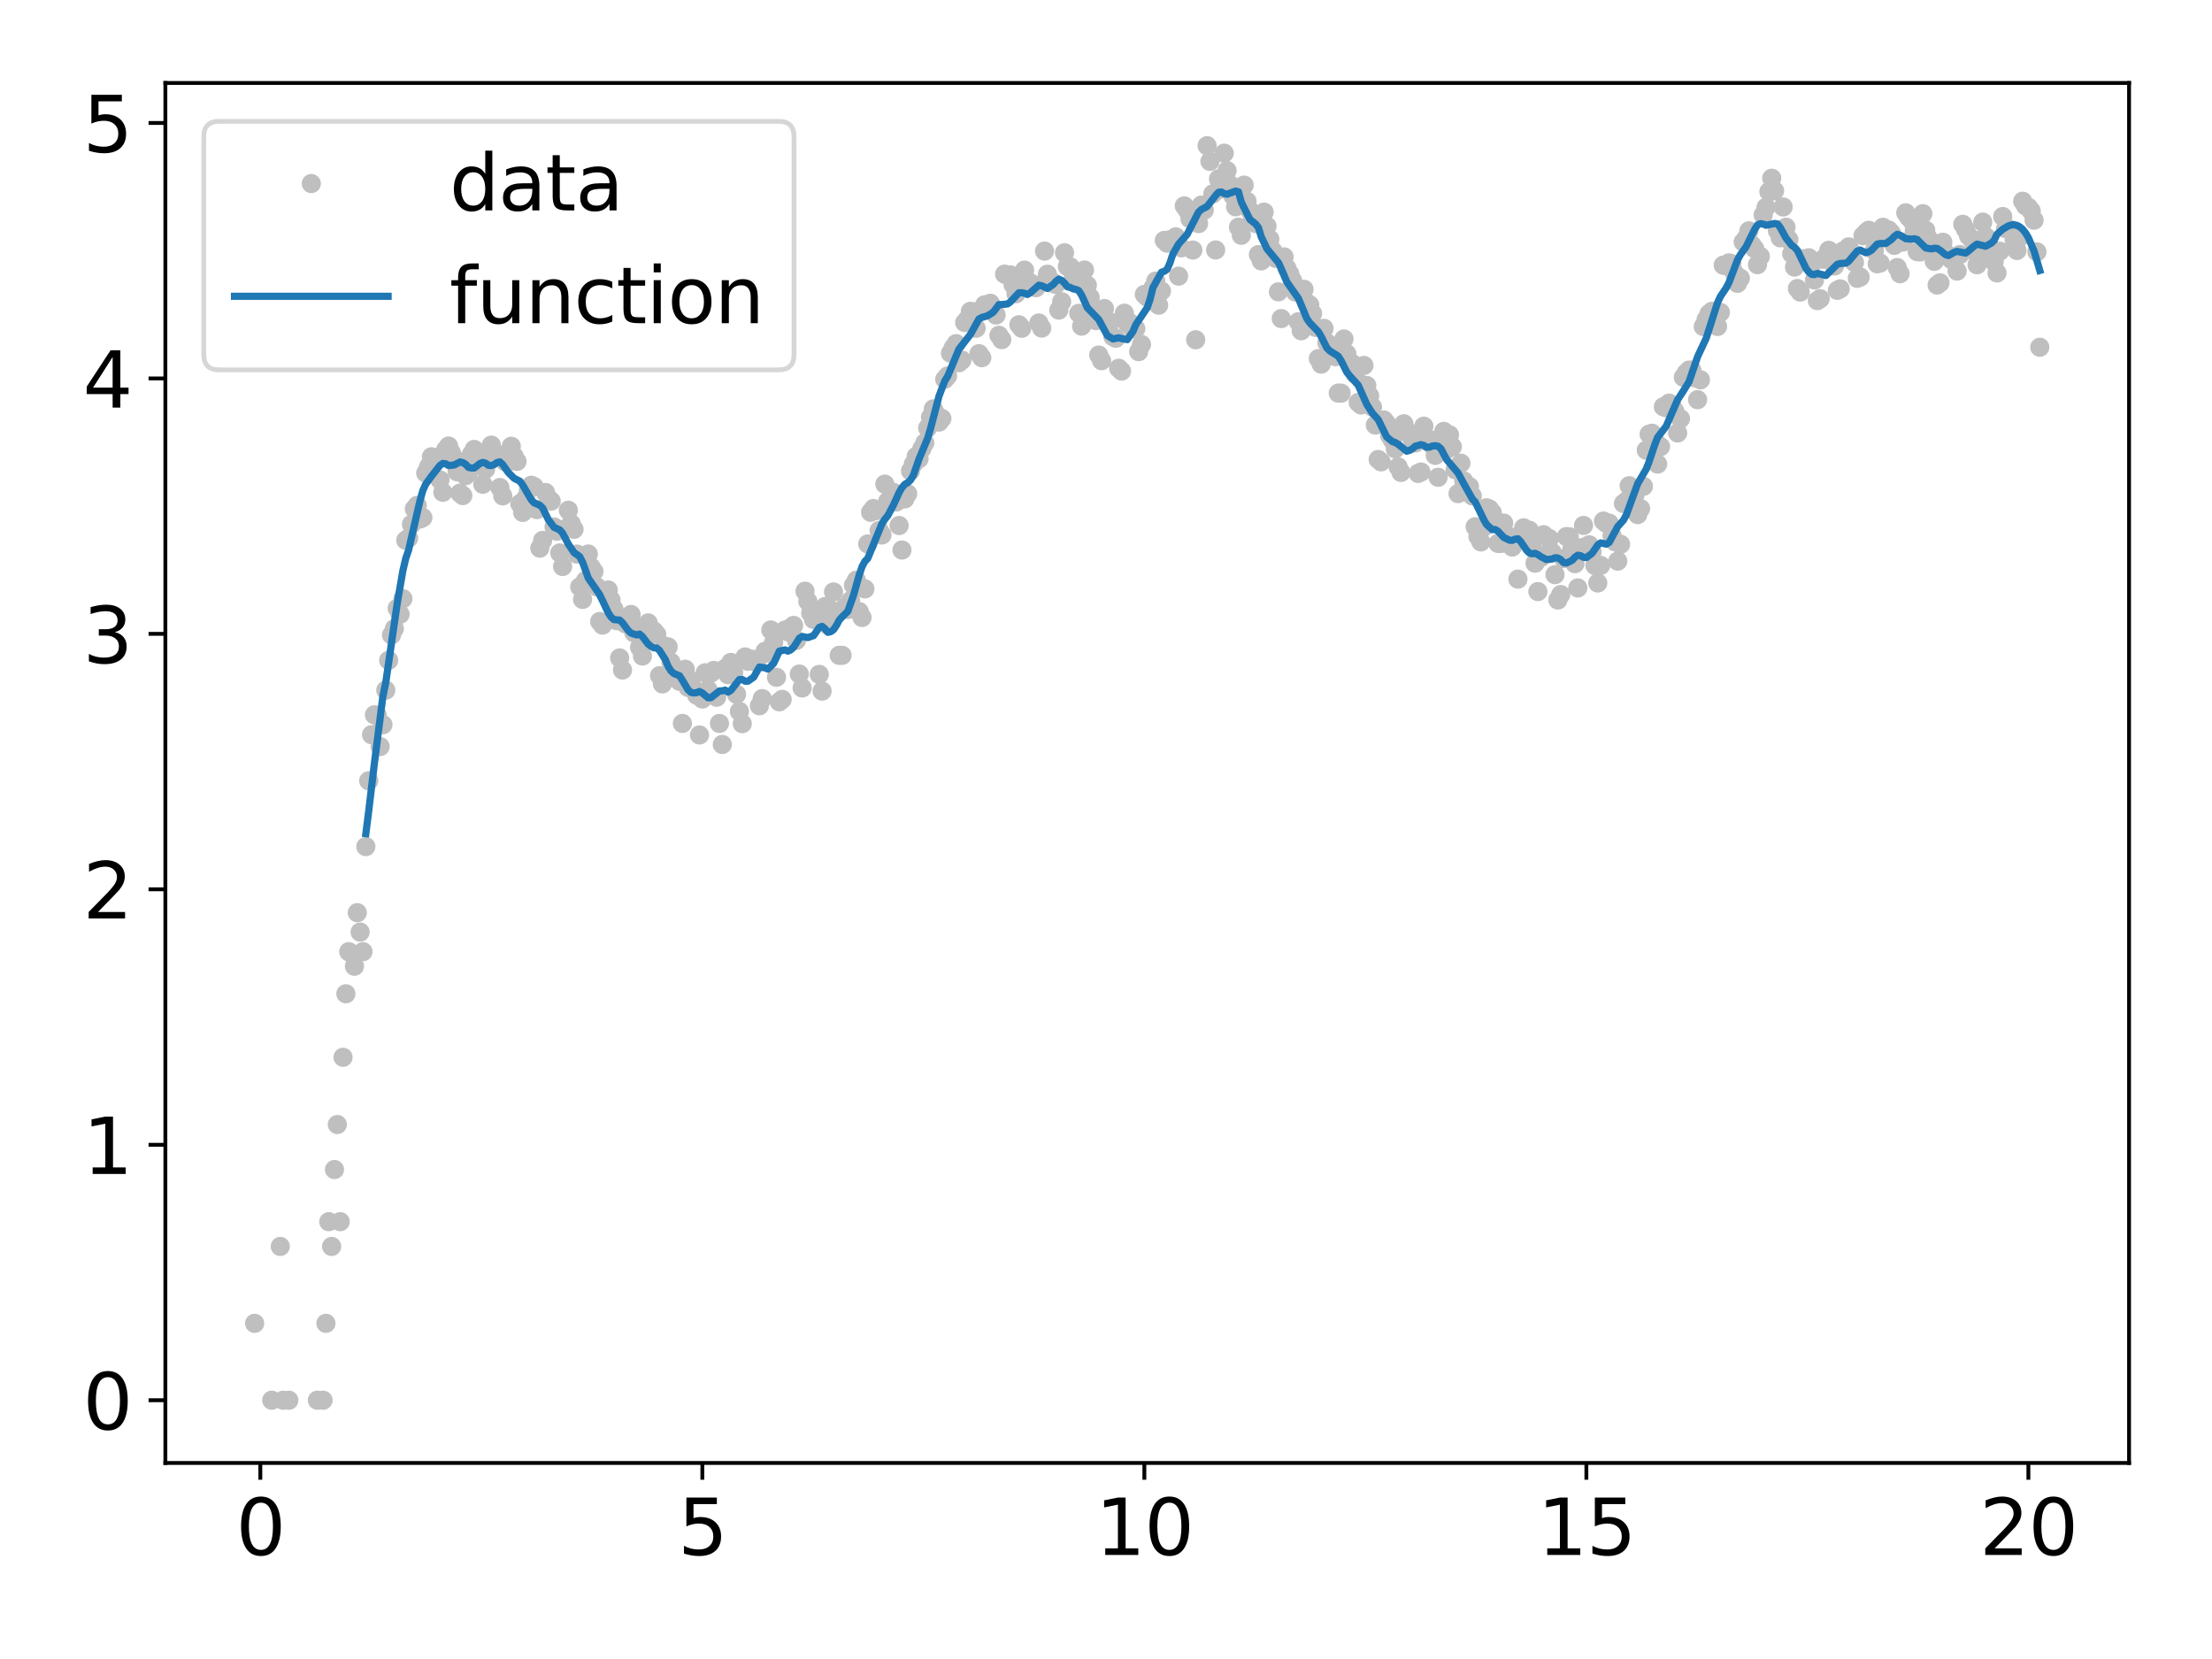 <?xml version="1.0" encoding="utf-8" standalone="no"?>
<!DOCTYPE svg PUBLIC "-//W3C//DTD SVG 1.1//EN"
  "http://www.w3.org/Graphics/SVG/1.1/DTD/svg11.dtd">
<svg height="345.6pt" version="1.1" viewBox="0 0 460.8 345.6" width="460.8pt" xmlns="http://www.w3.org/2000/svg" xmlns:xlink="http://www.w3.org/1999/xlink">
 <defs>
  <style type="text/css">*{stroke-linecap:butt;stroke-linejoin:round;}</style>
 </defs>
 <g id="figure_1">
  <g id="patch_1">
   <path d="M 0 345.6 
L 460.8 345.6 
L 460.8 0 
L 0 0 
z
" style="fill:#ffffff;"/>
  </g>
  <g id="axes_1">
   <g id="patch_2">
    <path d="M 34.45 304.76 
L 443.52 304.76 
L 443.52 17.28 
L 34.45 17.28 
z
" style="fill:#ffffff;"/>
   </g>
   <g id="matplotlib.axis_1">
    <g id="xtick_1">
     <g id="line2d_1">
      <defs>
       <path d="M 0 0 
L 0 3.5 
" id="m126fd9cd39" style="stroke:#000000;stroke-width:0.8;"/>
      </defs>
      <g>
       <use style="stroke:#000000;stroke-width:0.8;" x="54.232" xlink:href="#m126fd9cd39" y="304.76"/>
      </g>
     </g>
     <g id="text_1">
      <!-- 0 -->
      <g transform="translate(49.142 323.918)scale(0.16 -0.16)">
       <defs>
        <path d="M 2034 4250 
Q 1547 4250 1301 3770 
Q 1056 3291 1056 2328 
Q 1056 1369 1301 889 
Q 1547 409 2034 409 
Q 2525 409 2770 889 
Q 3016 1369 3016 2328 
Q 3016 3291 2770 3770 
Q 2525 4250 2034 4250 
z
M 2034 4750 
Q 2819 4750 3233 4129 
Q 3647 3509 3647 2328 
Q 3647 1150 3233 529 
Q 2819 -91 2034 -91 
Q 1250 -91 836 529 
Q 422 1150 422 2328 
Q 422 3509 836 4129 
Q 1250 4750 2034 4750 
z
" id="DejaVuSans-30" transform="scale(0.016)"/>
       </defs>
       <use xlink:href="#DejaVuSans-30"/>
      </g>
     </g>
    </g>
    <g id="xtick_2">
     <g id="line2d_2">
      <g>
       <use style="stroke:#000000;stroke-width:0.8;" x="146.312" xlink:href="#m126fd9cd39" y="304.76"/>
      </g>
     </g>
     <g id="text_2">
      <!-- 5 -->
      <g transform="translate(141.222 323.918)scale(0.16 -0.16)">
       <defs>
        <path d="M 691 4666 
L 3169 4666 
L 3169 4134 
L 1269 4134 
L 1269 2991 
Q 1406 3038 1543 3061 
Q 1681 3084 1819 3084 
Q 2600 3084 3056 2656 
Q 3513 2228 3513 1497 
Q 3513 744 3044 326 
Q 2575 -91 1722 -91 
Q 1428 -91 1123 -41 
Q 819 9 494 109 
L 494 744 
Q 775 591 1075 516 
Q 1375 441 1709 441 
Q 2250 441 2565 725 
Q 2881 1009 2881 1497 
Q 2881 1984 2565 2268 
Q 2250 2553 1709 2553 
Q 1456 2553 1204 2497 
Q 953 2441 691 2322 
L 691 4666 
z
" id="DejaVuSans-35" transform="scale(0.016)"/>
       </defs>
       <use xlink:href="#DejaVuSans-35"/>
      </g>
     </g>
    </g>
    <g id="xtick_3">
     <g id="line2d_3">
      <g>
       <use style="stroke:#000000;stroke-width:0.8;" x="238.391" xlink:href="#m126fd9cd39" y="304.76"/>
      </g>
     </g>
     <g id="text_3">
      <!-- 10 -->
      <g transform="translate(228.211 323.918)scale(0.16 -0.16)">
       <defs>
        <path d="M 794 531 
L 1825 531 
L 1825 4091 
L 703 3866 
L 703 4441 
L 1819 4666 
L 2450 4666 
L 2450 531 
L 3481 531 
L 3481 0 
L 794 0 
L 794 531 
z
" id="DejaVuSans-31" transform="scale(0.016)"/>
       </defs>
       <use xlink:href="#DejaVuSans-31"/>
       <use x="63.623" xlink:href="#DejaVuSans-30"/>
      </g>
     </g>
    </g>
    <g id="xtick_4">
     <g id="line2d_4">
      <g>
       <use style="stroke:#000000;stroke-width:0.8;" x="330.47" xlink:href="#m126fd9cd39" y="304.76"/>
      </g>
     </g>
     <g id="text_4">
      <!-- 15 -->
      <g transform="translate(320.29 323.918)scale(0.16 -0.16)">
       <use xlink:href="#DejaVuSans-31"/>
       <use x="63.623" xlink:href="#DejaVuSans-35"/>
      </g>
     </g>
    </g>
    <g id="xtick_5">
     <g id="line2d_5">
      <g>
       <use style="stroke:#000000;stroke-width:0.8;" x="422.55" xlink:href="#m126fd9cd39" y="304.76"/>
      </g>
     </g>
     <g id="text_5">
      <!-- 20 -->
      <g transform="translate(412.37 323.918)scale(0.16 -0.16)">
       <defs>
        <path d="M 1228 531 
L 3431 531 
L 3431 0 
L 469 0 
L 469 531 
Q 828 903 1448 1529 
Q 2069 2156 2228 2338 
Q 2531 2678 2651 2914 
Q 2772 3150 2772 3378 
Q 2772 3750 2511 3984 
Q 2250 4219 1831 4219 
Q 1534 4219 1204 4116 
Q 875 4013 500 3803 
L 500 4441 
Q 881 4594 1212 4672 
Q 1544 4750 1819 4750 
Q 2544 4750 2975 4387 
Q 3406 4025 3406 3419 
Q 3406 3131 3298 2873 
Q 3191 2616 2906 2266 
Q 2828 2175 2409 1742 
Q 1991 1309 1228 531 
z
" id="DejaVuSans-32" transform="scale(0.016)"/>
       </defs>
       <use xlink:href="#DejaVuSans-32"/>
       <use x="63.623" xlink:href="#DejaVuSans-30"/>
      </g>
     </g>
    </g>
   </g>
   <g id="matplotlib.axis_2">
    <g id="ytick_1">
     <g id="line2d_6">
      <defs>
       <path d="M 0 0 
L -3.5 0 
" id="m32cb1d37a0" style="stroke:#000000;stroke-width:0.8;"/>
      </defs>
      <g>
       <use style="stroke:#000000;stroke-width:0.8;" x="34.45" xlink:href="#m32cb1d37a0" y="291.693"/>
      </g>
     </g>
     <g id="text_6">
      <!-- 0 -->
      <g transform="translate(17.27 297.771)scale(0.16 -0.16)">
       <use xlink:href="#DejaVuSans-30"/>
      </g>
     </g>
    </g>
    <g id="ytick_2">
     <g id="line2d_7">
      <g>
       <use style="stroke:#000000;stroke-width:0.8;" x="34.45" xlink:href="#m32cb1d37a0" y="238.477"/>
      </g>
     </g>
     <g id="text_7">
      <!-- 1 -->
      <g transform="translate(17.27 244.556)scale(0.16 -0.16)">
       <use xlink:href="#DejaVuSans-31"/>
      </g>
     </g>
    </g>
    <g id="ytick_3">
     <g id="line2d_8">
      <g>
       <use style="stroke:#000000;stroke-width:0.8;" x="34.45" xlink:href="#m32cb1d37a0" y="185.261"/>
      </g>
     </g>
     <g id="text_8">
      <!-- 2 -->
      <g transform="translate(17.27 191.34)scale(0.16 -0.16)">
       <use xlink:href="#DejaVuSans-32"/>
      </g>
     </g>
    </g>
    <g id="ytick_4">
     <g id="line2d_9">
      <g>
       <use style="stroke:#000000;stroke-width:0.8;" x="34.45" xlink:href="#m32cb1d37a0" y="132.046"/>
      </g>
     </g>
     <g id="text_9">
      <!-- 3 -->
      <g transform="translate(17.27 138.124)scale(0.16 -0.16)">
       <defs>
        <path d="M 2597 2516 
Q 3050 2419 3304 2112 
Q 3559 1806 3559 1356 
Q 3559 666 3084 287 
Q 2609 -91 1734 -91 
Q 1441 -91 1130 -33 
Q 819 25 488 141 
L 488 750 
Q 750 597 1062 519 
Q 1375 441 1716 441 
Q 2309 441 2620 675 
Q 2931 909 2931 1356 
Q 2931 1769 2642 2001 
Q 2353 2234 1838 2234 
L 1294 2234 
L 1294 2753 
L 1863 2753 
Q 2328 2753 2575 2939 
Q 2822 3125 2822 3475 
Q 2822 3834 2567 4026 
Q 2313 4219 1838 4219 
Q 1578 4219 1281 4162 
Q 984 4106 628 3988 
L 628 4550 
Q 988 4650 1302 4700 
Q 1616 4750 1894 4750 
Q 2613 4750 3031 4423 
Q 3450 4097 3450 3541 
Q 3450 3153 3228 2886 
Q 3006 2619 2597 2516 
z
" id="DejaVuSans-33" transform="scale(0.016)"/>
       </defs>
       <use xlink:href="#DejaVuSans-33"/>
      </g>
     </g>
    </g>
    <g id="ytick_5">
     <g id="line2d_10">
      <g>
       <use style="stroke:#000000;stroke-width:0.8;" x="34.45" xlink:href="#m32cb1d37a0" y="78.83"/>
      </g>
     </g>
     <g id="text_10">
      <!-- 4 -->
      <g transform="translate(17.27 84.909)scale(0.16 -0.16)">
       <defs>
        <path d="M 2419 4116 
L 825 1625 
L 2419 1625 
L 2419 4116 
z
M 2253 4666 
L 3047 4666 
L 3047 1625 
L 3713 1625 
L 3713 1100 
L 3047 1100 
L 3047 0 
L 2419 0 
L 2419 1100 
L 313 1100 
L 313 1709 
L 2253 4666 
z
" id="DejaVuSans-34" transform="scale(0.016)"/>
       </defs>
       <use xlink:href="#DejaVuSans-34"/>
      </g>
     </g>
    </g>
    <g id="ytick_6">
     <g id="line2d_11">
      <g>
       <use style="stroke:#000000;stroke-width:0.8;" x="34.45" xlink:href="#m32cb1d37a0" y="25.614"/>
      </g>
     </g>
     <g id="text_11">
      <!-- 5 -->
      <g transform="translate(17.27 31.693)scale(0.16 -0.16)">
       <use xlink:href="#DejaVuSans-35"/>
      </g>
     </g>
    </g>
   </g>
   <g id="line2d_12">
    <defs>
     <path d="M 0 1.5 
C 0.398 1.5 0.779 1.342 1.061 1.061 
C 1.342 0.779 1.5 0.398 1.5 0 
C 1.5 -0.398 1.342 -0.779 1.061 -1.061 
C 0.779 -1.342 0.398 -1.5 0 -1.5 
C -0.398 -1.5 -0.779 -1.342 -1.061 -1.061 
C -1.342 -0.779 -1.5 -0.398 -1.5 0 
C -1.5 0.398 -1.342 0.779 -1.061 1.061 
C -0.779 1.342 -0.398 1.5 0 1.5 
z
" id="m5308bec5c0" style="stroke:#bfbfbf;"/>
    </defs>
    <g clip-path="url(#p9e6f7f5203)">
     <use style="fill:#bfbfbf;stroke:#bfbfbf;" x="424.926" xlink:href="#m5308bec5c0" y="72.336"/>
     <use style="fill:#bfbfbf;stroke:#bfbfbf;" x="424.332" xlink:href="#m5308bec5c0" y="52.464"/>
     <use style="fill:#bfbfbf;stroke:#bfbfbf;" x="423.738" xlink:href="#m5308bec5c0" y="45.872"/>
     <use style="fill:#bfbfbf;stroke:#bfbfbf;" x="423.144" xlink:href="#m5308bec5c0" y="43.945"/>
     <use style="fill:#bfbfbf;stroke:#bfbfbf;" x="422.55" xlink:href="#m5308bec5c0" y="43.179"/>
     <use style="fill:#bfbfbf;stroke:#bfbfbf;" x="421.956" xlink:href="#m5308bec5c0" y="42.886"/>
     <use style="fill:#bfbfbf;stroke:#bfbfbf;" x="421.362" xlink:href="#m5308bec5c0" y="41.922"/>
     <use style="fill:#bfbfbf;stroke:#bfbfbf;" x="420.767" xlink:href="#m5308bec5c0" y="49.369"/>
     <use style="fill:#bfbfbf;stroke:#bfbfbf;" x="420.173" xlink:href="#m5308bec5c0" y="52.184"/>
     <use style="fill:#bfbfbf;stroke:#bfbfbf;" x="419.579" xlink:href="#m5308bec5c0" y="49.906"/>
     <use style="fill:#bfbfbf;stroke:#bfbfbf;" x="418.985" xlink:href="#m5308bec5c0" y="48.069"/>
     <use style="fill:#bfbfbf;stroke:#bfbfbf;" x="418.391" xlink:href="#m5308bec5c0" y="47.629"/>
     <use style="fill:#bfbfbf;stroke:#bfbfbf;" x="417.797" xlink:href="#m5308bec5c0" y="47.63"/>
     <use style="fill:#bfbfbf;stroke:#bfbfbf;" x="417.203" xlink:href="#m5308bec5c0" y="45.108"/>
     <use style="fill:#bfbfbf;stroke:#bfbfbf;" x="416.609" xlink:href="#m5308bec5c0" y="52.336"/>
     <use style="fill:#bfbfbf;stroke:#bfbfbf;" x="416.015" xlink:href="#m5308bec5c0" y="56.86"/>
     <use style="fill:#bfbfbf;stroke:#bfbfbf;" x="415.421" xlink:href="#m5308bec5c0" y="54.549"/>
     <use style="fill:#bfbfbf;stroke:#bfbfbf;" x="414.827" xlink:href="#m5308bec5c0" y="51.948"/>
     <use style="fill:#bfbfbf;stroke:#bfbfbf;" x="414.233" xlink:href="#m5308bec5c0" y="50.345"/>
     <use style="fill:#bfbfbf;stroke:#bfbfbf;" x="413.639" xlink:href="#m5308bec5c0" y="49.278"/>
     <use style="fill:#bfbfbf;stroke:#bfbfbf;" x="413.045" xlink:href="#m5308bec5c0" y="46.271"/>
     <use style="fill:#bfbfbf;stroke:#bfbfbf;" x="412.451" xlink:href="#m5308bec5c0" y="52.3"/>
     <use style="fill:#bfbfbf;stroke:#bfbfbf;" x="411.857" xlink:href="#m5308bec5c0" y="55.156"/>
     <use style="fill:#bfbfbf;stroke:#bfbfbf;" x="411.263" xlink:href="#m5308bec5c0" y="52.239"/>
     <use style="fill:#bfbfbf;stroke:#bfbfbf;" x="410.668" xlink:href="#m5308bec5c0" y="49.735"/>
     <use style="fill:#bfbfbf;stroke:#bfbfbf;" x="410.074" xlink:href="#m5308bec5c0" y="49.128"/>
     <use style="fill:#bfbfbf;stroke:#bfbfbf;" x="409.48" xlink:href="#m5308bec5c0" y="47.816"/>
     <use style="fill:#bfbfbf;stroke:#bfbfbf;" x="408.886" xlink:href="#m5308bec5c0" y="46.728"/>
     <use style="fill:#bfbfbf;stroke:#bfbfbf;" x="408.292" xlink:href="#m5308bec5c0" y="53.024"/>
     <use style="fill:#bfbfbf;stroke:#bfbfbf;" x="407.698" xlink:href="#m5308bec5c0" y="56.477"/>
     <use style="fill:#bfbfbf;stroke:#bfbfbf;" x="407.104" xlink:href="#m5308bec5c0" y="54.174"/>
     <use style="fill:#bfbfbf;stroke:#bfbfbf;" x="406.51" xlink:href="#m5308bec5c0" y="54.082"/>
     <use style="fill:#bfbfbf;stroke:#bfbfbf;" x="405.916" xlink:href="#m5308bec5c0" y="53.481"/>
     <use style="fill:#bfbfbf;stroke:#bfbfbf;" x="405.322" xlink:href="#m5308bec5c0" y="52.729"/>
     <use style="fill:#bfbfbf;stroke:#bfbfbf;" x="404.728" xlink:href="#m5308bec5c0" y="50.462"/>
     <use style="fill:#bfbfbf;stroke:#bfbfbf;" x="404.134" xlink:href="#m5308bec5c0" y="58.919"/>
     <use style="fill:#bfbfbf;stroke:#bfbfbf;" x="403.54" xlink:href="#m5308bec5c0" y="59.376"/>
     <use style="fill:#bfbfbf;stroke:#bfbfbf;" x="402.946" xlink:href="#m5308bec5c0" y="54.439"/>
     <use style="fill:#bfbfbf;stroke:#bfbfbf;" x="402.352" xlink:href="#m5308bec5c0" y="50.951"/>
     <use style="fill:#bfbfbf;stroke:#bfbfbf;" x="401.758" xlink:href="#m5308bec5c0" y="49.723"/>
     <use style="fill:#bfbfbf;stroke:#bfbfbf;" x="401.163" xlink:href="#m5308bec5c0" y="47.962"/>
     <use style="fill:#bfbfbf;stroke:#bfbfbf;" x="400.569" xlink:href="#m5308bec5c0" y="44.511"/>
     <use style="fill:#bfbfbf;stroke:#bfbfbf;" x="399.975" xlink:href="#m5308bec5c0" y="52.493"/>
     <use style="fill:#bfbfbf;stroke:#bfbfbf;" x="399.381" xlink:href="#m5308bec5c0" y="52.411"/>
     <use style="fill:#bfbfbf;stroke:#bfbfbf;" x="398.787" xlink:href="#m5308bec5c0" y="47.963"/>
     <use style="fill:#bfbfbf;stroke:#bfbfbf;" x="398.193" xlink:href="#m5308bec5c0" y="45.871"/>
     <use style="fill:#bfbfbf;stroke:#bfbfbf;" x="397.599" xlink:href="#m5308bec5c0" y="45.209"/>
     <use style="fill:#bfbfbf;stroke:#bfbfbf;" x="397.005" xlink:href="#m5308bec5c0" y="44.337"/>
     <use style="fill:#bfbfbf;stroke:#bfbfbf;" x="396.411" xlink:href="#m5308bec5c0" y="50.427"/>
     <use style="fill:#bfbfbf;stroke:#bfbfbf;" x="395.817" xlink:href="#m5308bec5c0" y="57.019"/>
     <use style="fill:#bfbfbf;stroke:#bfbfbf;" x="395.223" xlink:href="#m5308bec5c0" y="55.733"/>
     <use style="fill:#bfbfbf;stroke:#bfbfbf;" x="394.629" xlink:href="#m5308bec5c0" y="51.112"/>
     <use style="fill:#bfbfbf;stroke:#bfbfbf;" x="394.035" xlink:href="#m5308bec5c0" y="48.6"/>
     <use style="fill:#bfbfbf;stroke:#bfbfbf;" x="393.441" xlink:href="#m5308bec5c0" y="47.917"/>
     <use style="fill:#bfbfbf;stroke:#bfbfbf;" x="392.847" xlink:href="#m5308bec5c0" y="48.578"/>
     <use style="fill:#bfbfbf;stroke:#bfbfbf;" x="392.253" xlink:href="#m5308bec5c0" y="47.35"/>
     <use style="fill:#bfbfbf;stroke:#bfbfbf;" x="391.659" xlink:href="#m5308bec5c0" y="54.788"/>
     <use style="fill:#bfbfbf;stroke:#bfbfbf;" x="391.064" xlink:href="#m5308bec5c0" y="54.958"/>
     <use style="fill:#bfbfbf;stroke:#bfbfbf;" x="390.47" xlink:href="#m5308bec5c0" y="52.183"/>
     <use style="fill:#bfbfbf;stroke:#bfbfbf;" x="389.876" xlink:href="#m5308bec5c0" y="49.335"/>
     <use style="fill:#bfbfbf;stroke:#bfbfbf;" x="389.282" xlink:href="#m5308bec5c0" y="47.968"/>
     <use style="fill:#bfbfbf;stroke:#bfbfbf;" x="388.688" xlink:href="#m5308bec5c0" y="48.476"/>
     <use style="fill:#bfbfbf;stroke:#bfbfbf;" x="388.094" xlink:href="#m5308bec5c0" y="49.103"/>
     <use style="fill:#bfbfbf;stroke:#bfbfbf;" x="387.5" xlink:href="#m5308bec5c0" y="57.727"/>
     <use style="fill:#bfbfbf;stroke:#bfbfbf;" x="386.906" xlink:href="#m5308bec5c0" y="57.98"/>
     <use style="fill:#bfbfbf;stroke:#bfbfbf;" x="386.312" xlink:href="#m5308bec5c0" y="54.67"/>
     <use style="fill:#bfbfbf;stroke:#bfbfbf;" x="385.718" xlink:href="#m5308bec5c0" y="52.588"/>
     <use style="fill:#bfbfbf;stroke:#bfbfbf;" x="385.124" xlink:href="#m5308bec5c0" y="51.424"/>
     <use style="fill:#bfbfbf;stroke:#bfbfbf;" x="384.53" xlink:href="#m5308bec5c0" y="52.741"/>
     <use style="fill:#bfbfbf;stroke:#bfbfbf;" x="383.936" xlink:href="#m5308bec5c0" y="52.288"/>
     <use style="fill:#bfbfbf;stroke:#bfbfbf;" x="383.342" xlink:href="#m5308bec5c0" y="60.173"/>
     <use style="fill:#bfbfbf;stroke:#bfbfbf;" x="382.748" xlink:href="#m5308bec5c0" y="60.487"/>
     <use style="fill:#bfbfbf;stroke:#bfbfbf;" x="382.154" xlink:href="#m5308bec5c0" y="55.414"/>
     <use style="fill:#bfbfbf;stroke:#bfbfbf;" x="381.559" xlink:href="#m5308bec5c0" y="52.624"/>
     <use style="fill:#bfbfbf;stroke:#bfbfbf;" x="380.965" xlink:href="#m5308bec5c0" y="52.146"/>
     <use style="fill:#bfbfbf;stroke:#bfbfbf;" x="380.371" xlink:href="#m5308bec5c0" y="53.582"/>
     <use style="fill:#bfbfbf;stroke:#bfbfbf;" x="379.777" xlink:href="#m5308bec5c0" y="54.002"/>
     <use style="fill:#bfbfbf;stroke:#bfbfbf;" x="379.183" xlink:href="#m5308bec5c0" y="62.224"/>
     <use style="fill:#bfbfbf;stroke:#bfbfbf;" x="378.589" xlink:href="#m5308bec5c0" y="62.631"/>
     <use style="fill:#bfbfbf;stroke:#bfbfbf;" x="377.995" xlink:href="#m5308bec5c0" y="58.326"/>
     <use style="fill:#bfbfbf;stroke:#bfbfbf;" x="377.401" xlink:href="#m5308bec5c0" y="55.113"/>
     <use style="fill:#bfbfbf;stroke:#bfbfbf;" x="376.807" xlink:href="#m5308bec5c0" y="53.701"/>
     <use style="fill:#bfbfbf;stroke:#bfbfbf;" x="376.213" xlink:href="#m5308bec5c0" y="54.188"/>
     <use style="fill:#bfbfbf;stroke:#bfbfbf;" x="375.619" xlink:href="#m5308bec5c0" y="53.906"/>
     <use style="fill:#bfbfbf;stroke:#bfbfbf;" x="375.025" xlink:href="#m5308bec5c0" y="60.846"/>
     <use style="fill:#bfbfbf;stroke:#bfbfbf;" x="374.431" xlink:href="#m5308bec5c0" y="60.104"/>
     <use style="fill:#bfbfbf;stroke:#bfbfbf;" x="373.837" xlink:href="#m5308bec5c0" y="55.639"/>
     <use style="fill:#bfbfbf;stroke:#bfbfbf;" x="373.243" xlink:href="#m5308bec5c0" y="52.868"/>
     <use style="fill:#bfbfbf;stroke:#bfbfbf;" x="372.649" xlink:href="#m5308bec5c0" y="49.921"/>
     <use style="fill:#bfbfbf;stroke:#bfbfbf;" x="372.055" xlink:href="#m5308bec5c0" y="47.334"/>
     <use style="fill:#bfbfbf;stroke:#bfbfbf;" x="371.46" xlink:href="#m5308bec5c0" y="43.112"/>
     <use style="fill:#bfbfbf;stroke:#bfbfbf;" x="370.866" xlink:href="#m5308bec5c0" y="49.546"/>
     <use style="fill:#bfbfbf;stroke:#bfbfbf;" x="370.272" xlink:href="#m5308bec5c0" y="48.067"/>
     <use style="fill:#bfbfbf;stroke:#bfbfbf;" x="369.678" xlink:href="#m5308bec5c0" y="39.753"/>
     <use style="fill:#bfbfbf;stroke:#bfbfbf;" x="369.084" xlink:href="#m5308bec5c0" y="37.128"/>
     <use style="fill:#bfbfbf;stroke:#bfbfbf;" x="368.49" xlink:href="#m5308bec5c0" y="39.927"/>
     <use style="fill:#bfbfbf;stroke:#bfbfbf;" x="367.896" xlink:href="#m5308bec5c0" y="43.195"/>
     <use style="fill:#bfbfbf;stroke:#bfbfbf;" x="367.302" xlink:href="#m5308bec5c0" y="44.774"/>
     <use style="fill:#bfbfbf;stroke:#bfbfbf;" x="366.708" xlink:href="#m5308bec5c0" y="53.42"/>
     <use style="fill:#bfbfbf;stroke:#bfbfbf;" x="366.114" xlink:href="#m5308bec5c0" y="55.132"/>
     <use style="fill:#bfbfbf;stroke:#bfbfbf;" x="365.52" xlink:href="#m5308bec5c0" y="51.79"/>
     <use style="fill:#bfbfbf;stroke:#bfbfbf;" x="364.926" xlink:href="#m5308bec5c0" y="50.991"/>
     <use style="fill:#bfbfbf;stroke:#bfbfbf;" x="364.332" xlink:href="#m5308bec5c0" y="48.087"/>
     <use style="fill:#bfbfbf;stroke:#bfbfbf;" x="363.738" xlink:href="#m5308bec5c0" y="49.635"/>
     <use style="fill:#bfbfbf;stroke:#bfbfbf;" x="363.144" xlink:href="#m5308bec5c0" y="50.413"/>
     <use style="fill:#bfbfbf;stroke:#bfbfbf;" x="362.55" xlink:href="#m5308bec5c0" y="57.956"/>
     <use style="fill:#bfbfbf;stroke:#bfbfbf;" x="361.956" xlink:href="#m5308bec5c0" y="59.021"/>
     <use style="fill:#bfbfbf;stroke:#bfbfbf;" x="361.361" xlink:href="#m5308bec5c0" y="56.939"/>
     <use style="fill:#bfbfbf;stroke:#bfbfbf;" x="360.767" xlink:href="#m5308bec5c0" y="54.938"/>
     <use style="fill:#bfbfbf;stroke:#bfbfbf;" x="360.173" xlink:href="#m5308bec5c0" y="54.763"/>
     <use style="fill:#bfbfbf;stroke:#bfbfbf;" x="359.579" xlink:href="#m5308bec5c0" y="55.371"/>
     <use style="fill:#bfbfbf;stroke:#bfbfbf;" x="358.985" xlink:href="#m5308bec5c0" y="55.244"/>
     <use style="fill:#bfbfbf;stroke:#bfbfbf;" x="358.391" xlink:href="#m5308bec5c0" y="65.083"/>
     <use style="fill:#bfbfbf;stroke:#bfbfbf;" x="357.797" xlink:href="#m5308bec5c0" y="68.008"/>
     <use style="fill:#bfbfbf;stroke:#bfbfbf;" x="357.203" xlink:href="#m5308bec5c0" y="65.53"/>
     <use style="fill:#bfbfbf;stroke:#bfbfbf;" x="356.609" xlink:href="#m5308bec5c0" y="64.863"/>
     <use style="fill:#bfbfbf;stroke:#bfbfbf;" x="356.015" xlink:href="#m5308bec5c0" y="65.365"/>
     <use style="fill:#bfbfbf;stroke:#bfbfbf;" x="355.421" xlink:href="#m5308bec5c0" y="66.557"/>
     <use style="fill:#bfbfbf;stroke:#bfbfbf;" x="354.827" xlink:href="#m5308bec5c0" y="68.028"/>
     <use style="fill:#bfbfbf;stroke:#bfbfbf;" x="354.233" xlink:href="#m5308bec5c0" y="79.123"/>
     <use style="fill:#bfbfbf;stroke:#bfbfbf;" x="353.639" xlink:href="#m5308bec5c0" y="83.262"/>
     <use style="fill:#bfbfbf;stroke:#bfbfbf;" x="353.045" xlink:href="#m5308bec5c0" y="78.708"/>
     <use style="fill:#bfbfbf;stroke:#bfbfbf;" x="352.451" xlink:href="#m5308bec5c0" y="77.105"/>
     <use style="fill:#bfbfbf;stroke:#bfbfbf;" x="351.856" xlink:href="#m5308bec5c0" y="77.109"/>
     <use style="fill:#bfbfbf;stroke:#bfbfbf;" x="351.262" xlink:href="#m5308bec5c0" y="77.693"/>
     <use style="fill:#bfbfbf;stroke:#bfbfbf;" x="350.668" xlink:href="#m5308bec5c0" y="78.584"/>
     <use style="fill:#bfbfbf;stroke:#bfbfbf;" x="350.074" xlink:href="#m5308bec5c0" y="87.225"/>
     <use style="fill:#bfbfbf;stroke:#bfbfbf;" x="349.48" xlink:href="#m5308bec5c0" y="90.193"/>
     <use style="fill:#bfbfbf;stroke:#bfbfbf;" x="348.886" xlink:href="#m5308bec5c0" y="85.661"/>
     <use style="fill:#bfbfbf;stroke:#bfbfbf;" x="348.292" xlink:href="#m5308bec5c0" y="84.466"/>
     <use style="fill:#bfbfbf;stroke:#bfbfbf;" x="347.698" xlink:href="#m5308bec5c0" y="83.981"/>
     <use style="fill:#bfbfbf;stroke:#bfbfbf;" x="347.104" xlink:href="#m5308bec5c0" y="84.939"/>
     <use style="fill:#bfbfbf;stroke:#bfbfbf;" x="346.51" xlink:href="#m5308bec5c0" y="84.739"/>
     <use style="fill:#bfbfbf;stroke:#bfbfbf;" x="345.916" xlink:href="#m5308bec5c0" y="93.045"/>
     <use style="fill:#bfbfbf;stroke:#bfbfbf;" x="345.322" xlink:href="#m5308bec5c0" y="96.671"/>
     <use style="fill:#bfbfbf;stroke:#bfbfbf;" x="344.728" xlink:href="#m5308bec5c0" y="91.797"/>
     <use style="fill:#bfbfbf;stroke:#bfbfbf;" x="344.134" xlink:href="#m5308bec5c0" y="90.254"/>
     <use style="fill:#bfbfbf;stroke:#bfbfbf;" x="343.54" xlink:href="#m5308bec5c0" y="90.444"/>
     <use style="fill:#bfbfbf;stroke:#bfbfbf;" x="342.946" xlink:href="#m5308bec5c0" y="93.783"/>
     <use style="fill:#bfbfbf;stroke:#bfbfbf;" x="342.352" xlink:href="#m5308bec5c0" y="101.314"/>
     <use style="fill:#bfbfbf;stroke:#bfbfbf;" x="341.757" xlink:href="#m5308bec5c0" y="105.942"/>
     <use style="fill:#bfbfbf;stroke:#bfbfbf;" x="341.163" xlink:href="#m5308bec5c0" y="107.201"/>
     <use style="fill:#bfbfbf;stroke:#bfbfbf;" x="340.569" xlink:href="#m5308bec5c0" y="103.152"/>
     <use style="fill:#bfbfbf;stroke:#bfbfbf;" x="339.975" xlink:href="#m5308bec5c0" y="102.199"/>
     <use style="fill:#bfbfbf;stroke:#bfbfbf;" x="339.381" xlink:href="#m5308bec5c0" y="101.186"/>
     <use style="fill:#bfbfbf;stroke:#bfbfbf;" x="338.787" xlink:href="#m5308bec5c0" y="104.41"/>
     <use style="fill:#bfbfbf;stroke:#bfbfbf;" x="338.193" xlink:href="#m5308bec5c0" y="104.891"/>
     <use style="fill:#bfbfbf;stroke:#bfbfbf;" x="337.599" xlink:href="#m5308bec5c0" y="113.386"/>
     <use style="fill:#bfbfbf;stroke:#bfbfbf;" x="337.005" xlink:href="#m5308bec5c0" y="116.897"/>
     <use style="fill:#bfbfbf;stroke:#bfbfbf;" x="336.411" xlink:href="#m5308bec5c0" y="112.856"/>
     <use style="fill:#bfbfbf;stroke:#bfbfbf;" x="335.817" xlink:href="#m5308bec5c0" y="111.573"/>
     <use style="fill:#bfbfbf;stroke:#bfbfbf;" x="335.223" xlink:href="#m5308bec5c0" y="108.979"/>
     <use style="fill:#bfbfbf;stroke:#bfbfbf;" x="334.629" xlink:href="#m5308bec5c0" y="109.022"/>
     <use style="fill:#bfbfbf;stroke:#bfbfbf;" x="334.035" xlink:href="#m5308bec5c0" y="108.549"/>
     <use style="fill:#bfbfbf;stroke:#bfbfbf;" x="333.441" xlink:href="#m5308bec5c0" y="117.79"/>
     <use style="fill:#bfbfbf;stroke:#bfbfbf;" x="332.847" xlink:href="#m5308bec5c0" y="121.445"/>
     <use style="fill:#bfbfbf;stroke:#bfbfbf;" x="332.252" xlink:href="#m5308bec5c0" y="117.815"/>
     <use style="fill:#bfbfbf;stroke:#bfbfbf;" x="331.658" xlink:href="#m5308bec5c0" y="114.931"/>
     <use style="fill:#bfbfbf;stroke:#bfbfbf;" x="331.064" xlink:href="#m5308bec5c0" y="113.5"/>
     <use style="fill:#bfbfbf;stroke:#bfbfbf;" x="330.47" xlink:href="#m5308bec5c0" y="113.823"/>
     <use style="fill:#bfbfbf;stroke:#bfbfbf;" x="329.876" xlink:href="#m5308bec5c0" y="109.461"/>
     <use style="fill:#bfbfbf;stroke:#bfbfbf;" x="329.282" xlink:href="#m5308bec5c0" y="114.119"/>
     <use style="fill:#bfbfbf;stroke:#bfbfbf;" x="328.688" xlink:href="#m5308bec5c0" y="122.475"/>
     <use style="fill:#bfbfbf;stroke:#bfbfbf;" x="328.094" xlink:href="#m5308bec5c0" y="117.419"/>
     <use style="fill:#bfbfbf;stroke:#bfbfbf;" x="327.5" xlink:href="#m5308bec5c0" y="114.183"/>
     <use style="fill:#bfbfbf;stroke:#bfbfbf;" x="326.906" xlink:href="#m5308bec5c0" y="111.822"/>
     <use style="fill:#bfbfbf;stroke:#bfbfbf;" x="326.312" xlink:href="#m5308bec5c0" y="111.774"/>
     <use style="fill:#bfbfbf;stroke:#bfbfbf;" x="325.718" xlink:href="#m5308bec5c0" y="116.364"/>
     <use style="fill:#bfbfbf;stroke:#bfbfbf;" x="325.124" xlink:href="#m5308bec5c0" y="123.86"/>
     <use style="fill:#bfbfbf;stroke:#bfbfbf;" x="324.53" xlink:href="#m5308bec5c0" y="124.99"/>
     <use style="fill:#bfbfbf;stroke:#bfbfbf;" x="323.936" xlink:href="#m5308bec5c0" y="119.714"/>
     <use style="fill:#bfbfbf;stroke:#bfbfbf;" x="323.342" xlink:href="#m5308bec5c0" y="115.086"/>
     <use style="fill:#bfbfbf;stroke:#bfbfbf;" x="322.748" xlink:href="#m5308bec5c0" y="112.191"/>
     <use style="fill:#bfbfbf;stroke:#bfbfbf;" x="322.153" xlink:href="#m5308bec5c0" y="115.377"/>
     <use style="fill:#bfbfbf;stroke:#bfbfbf;" x="321.559" xlink:href="#m5308bec5c0" y="111.392"/>
     <use style="fill:#bfbfbf;stroke:#bfbfbf;" x="320.965" xlink:href="#m5308bec5c0" y="116.13"/>
     <use style="fill:#bfbfbf;stroke:#bfbfbf;" x="320.371" xlink:href="#m5308bec5c0" y="123.236"/>
     <use style="fill:#bfbfbf;stroke:#bfbfbf;" x="319.777" xlink:href="#m5308bec5c0" y="117.321"/>
     <use style="fill:#bfbfbf;stroke:#bfbfbf;" x="319.183" xlink:href="#m5308bec5c0" y="113.263"/>
     <use style="fill:#bfbfbf;stroke:#bfbfbf;" x="318.589" xlink:href="#m5308bec5c0" y="110.466"/>
     <use style="fill:#bfbfbf;stroke:#bfbfbf;" x="317.995" xlink:href="#m5308bec5c0" y="112.123"/>
     <use style="fill:#bfbfbf;stroke:#bfbfbf;" x="317.401" xlink:href="#m5308bec5c0" y="109.954"/>
     <use style="fill:#bfbfbf;stroke:#bfbfbf;" x="316.807" xlink:href="#m5308bec5c0" y="111.44"/>
     <use style="fill:#bfbfbf;stroke:#bfbfbf;" x="316.213" xlink:href="#m5308bec5c0" y="120.641"/>
     <use style="fill:#bfbfbf;stroke:#bfbfbf;" x="315.619" xlink:href="#m5308bec5c0" y="112.25"/>
     <use style="fill:#bfbfbf;stroke:#bfbfbf;" x="315.025" xlink:href="#m5308bec5c0" y="113.95"/>
     <use style="fill:#bfbfbf;stroke:#bfbfbf;" x="314.431" xlink:href="#m5308bec5c0" y="111.774"/>
     <use style="fill:#bfbfbf;stroke:#bfbfbf;" x="313.837" xlink:href="#m5308bec5c0" y="112.467"/>
     <use style="fill:#bfbfbf;stroke:#bfbfbf;" x="313.243" xlink:href="#m5308bec5c0" y="108.971"/>
     <use style="fill:#bfbfbf;stroke:#bfbfbf;" x="312.648" xlink:href="#m5308bec5c0" y="113.222"/>
     <use style="fill:#bfbfbf;stroke:#bfbfbf;" x="312.054" xlink:href="#m5308bec5c0" y="113.201"/>
     <use style="fill:#bfbfbf;stroke:#bfbfbf;" x="311.46" xlink:href="#m5308bec5c0" y="108.374"/>
     <use style="fill:#bfbfbf;stroke:#bfbfbf;" x="310.866" xlink:href="#m5308bec5c0" y="106.787"/>
     <use style="fill:#bfbfbf;stroke:#bfbfbf;" x="310.272" xlink:href="#m5308bec5c0" y="106.032"/>
     <use style="fill:#bfbfbf;stroke:#bfbfbf;" x="309.678" xlink:href="#m5308bec5c0" y="105.778"/>
     <use style="fill:#bfbfbf;stroke:#bfbfbf;" x="309.084" xlink:href="#m5308bec5c0" y="109.812"/>
     <use style="fill:#bfbfbf;stroke:#bfbfbf;" x="308.49" xlink:href="#m5308bec5c0" y="112.887"/>
     <use style="fill:#bfbfbf;stroke:#bfbfbf;" x="307.896" xlink:href="#m5308bec5c0" y="111.774"/>
     <use style="fill:#bfbfbf;stroke:#bfbfbf;" x="307.302" xlink:href="#m5308bec5c0" y="109.732"/>
     <use style="fill:#bfbfbf;stroke:#bfbfbf;" x="306.708" xlink:href="#m5308bec5c0" y="103.305"/>
     <use style="fill:#bfbfbf;stroke:#bfbfbf;" x="306.114" xlink:href="#m5308bec5c0" y="101.363"/>
     <use style="fill:#bfbfbf;stroke:#bfbfbf;" x="305.52" xlink:href="#m5308bec5c0" y="102.48"/>
     <use style="fill:#bfbfbf;stroke:#bfbfbf;" x="304.926" xlink:href="#m5308bec5c0" y="100.186"/>
     <use style="fill:#bfbfbf;stroke:#bfbfbf;" x="304.332" xlink:href="#m5308bec5c0" y="96.487"/>
     <use style="fill:#bfbfbf;stroke:#bfbfbf;" x="303.738" xlink:href="#m5308bec5c0" y="102.836"/>
     <use style="fill:#bfbfbf;stroke:#bfbfbf;" x="303.144" xlink:href="#m5308bec5c0" y="97.851"/>
     <use style="fill:#bfbfbf;stroke:#bfbfbf;" x="302.549" xlink:href="#m5308bec5c0" y="93.058"/>
     <use style="fill:#bfbfbf;stroke:#bfbfbf;" x="301.955" xlink:href="#m5308bec5c0" y="90.586"/>
     <use style="fill:#bfbfbf;stroke:#bfbfbf;" x="301.361" xlink:href="#m5308bec5c0" y="93.669"/>
     <use style="fill:#bfbfbf;stroke:#bfbfbf;" x="300.767" xlink:href="#m5308bec5c0" y="89.87"/>
     <use style="fill:#bfbfbf;stroke:#bfbfbf;" x="300.173" xlink:href="#m5308bec5c0" y="93.792"/>
     <use style="fill:#bfbfbf;stroke:#bfbfbf;" x="299.579" xlink:href="#m5308bec5c0" y="99.425"/>
     <use style="fill:#bfbfbf;stroke:#bfbfbf;" x="298.985" xlink:href="#m5308bec5c0" y="94.863"/>
     <use style="fill:#bfbfbf;stroke:#bfbfbf;" x="298.391" xlink:href="#m5308bec5c0" y="92.748"/>
     <use style="fill:#bfbfbf;stroke:#bfbfbf;" x="297.797" xlink:href="#m5308bec5c0" y="91.535"/>
     <use style="fill:#bfbfbf;stroke:#bfbfbf;" x="297.203" xlink:href="#m5308bec5c0" y="91.923"/>
     <use style="fill:#bfbfbf;stroke:#bfbfbf;" x="296.609" xlink:href="#m5308bec5c0" y="88.779"/>
     <use style="fill:#bfbfbf;stroke:#bfbfbf;" x="296.015" xlink:href="#m5308bec5c0" y="98.33"/>
     <use style="fill:#bfbfbf;stroke:#bfbfbf;" x="295.421" xlink:href="#m5308bec5c0" y="98.627"/>
     <use style="fill:#bfbfbf;stroke:#bfbfbf;" x="294.827" xlink:href="#m5308bec5c0" y="92.28"/>
     <use style="fill:#bfbfbf;stroke:#bfbfbf;" x="294.233" xlink:href="#m5308bec5c0" y="91.539"/>
     <use style="fill:#bfbfbf;stroke:#bfbfbf;" x="293.639" xlink:href="#m5308bec5c0" y="90.49"/>
     <use style="fill:#bfbfbf;stroke:#bfbfbf;" x="293.044" xlink:href="#m5308bec5c0" y="89.77"/>
     <use style="fill:#bfbfbf;stroke:#bfbfbf;" x="292.45" xlink:href="#m5308bec5c0" y="88.279"/>
     <use style="fill:#bfbfbf;stroke:#bfbfbf;" x="291.856" xlink:href="#m5308bec5c0" y="98.416"/>
     <use style="fill:#bfbfbf;stroke:#bfbfbf;" x="291.262" xlink:href="#m5308bec5c0" y="97.264"/>
     <use style="fill:#bfbfbf;stroke:#bfbfbf;" x="290.668" xlink:href="#m5308bec5c0" y="93.503"/>
     <use style="fill:#bfbfbf;stroke:#bfbfbf;" x="290.074" xlink:href="#m5308bec5c0" y="91.716"/>
     <use style="fill:#bfbfbf;stroke:#bfbfbf;" x="289.48" xlink:href="#m5308bec5c0" y="90.736"/>
     <use style="fill:#bfbfbf;stroke:#bfbfbf;" x="288.886" xlink:href="#m5308bec5c0" y="88.255"/>
     <use style="fill:#bfbfbf;stroke:#bfbfbf;" x="288.292" xlink:href="#m5308bec5c0" y="87.493"/>
     <use style="fill:#bfbfbf;stroke:#bfbfbf;" x="287.698" xlink:href="#m5308bec5c0" y="96.211"/>
     <use style="fill:#bfbfbf;stroke:#bfbfbf;" x="287.104" xlink:href="#m5308bec5c0" y="95.716"/>
     <use style="fill:#bfbfbf;stroke:#bfbfbf;" x="286.51" xlink:href="#m5308bec5c0" y="88.549"/>
     <use style="fill:#bfbfbf;stroke:#bfbfbf;" x="285.916" xlink:href="#m5308bec5c0" y="84.81"/>
     <use style="fill:#bfbfbf;stroke:#bfbfbf;" x="285.322" xlink:href="#m5308bec5c0" y="82.461"/>
     <use style="fill:#bfbfbf;stroke:#bfbfbf;" x="284.728" xlink:href="#m5308bec5c0" y="80.307"/>
     <use style="fill:#bfbfbf;stroke:#bfbfbf;" x="284.134" xlink:href="#m5308bec5c0" y="76.128"/>
     <use style="fill:#bfbfbf;stroke:#bfbfbf;" x="283.54" xlink:href="#m5308bec5c0" y="84.369"/>
     <use style="fill:#bfbfbf;stroke:#bfbfbf;" x="282.945" xlink:href="#m5308bec5c0" y="83.834"/>
     <use style="fill:#bfbfbf;stroke:#bfbfbf;" x="282.351" xlink:href="#m5308bec5c0" y="77.961"/>
     <use style="fill:#bfbfbf;stroke:#bfbfbf;" x="281.757" xlink:href="#m5308bec5c0" y="75.781"/>
     <use style="fill:#bfbfbf;stroke:#bfbfbf;" x="281.163" xlink:href="#m5308bec5c0" y="75.479"/>
     <use style="fill:#bfbfbf;stroke:#bfbfbf;" x="280.569" xlink:href="#m5308bec5c0" y="73.7"/>
     <use style="fill:#bfbfbf;stroke:#bfbfbf;" x="279.975" xlink:href="#m5308bec5c0" y="70.618"/>
     <use style="fill:#bfbfbf;stroke:#bfbfbf;" x="279.381" xlink:href="#m5308bec5c0" y="81.908"/>
     <use style="fill:#bfbfbf;stroke:#bfbfbf;" x="278.787" xlink:href="#m5308bec5c0" y="81.897"/>
     <use style="fill:#bfbfbf;stroke:#bfbfbf;" x="278.193" xlink:href="#m5308bec5c0" y="74.308"/>
     <use style="fill:#bfbfbf;stroke:#bfbfbf;" x="277.599" xlink:href="#m5308bec5c0" y="73.237"/>
     <use style="fill:#bfbfbf;stroke:#bfbfbf;" x="277.005" xlink:href="#m5308bec5c0" y="71.93"/>
     <use style="fill:#bfbfbf;stroke:#bfbfbf;" x="276.411" xlink:href="#m5308bec5c0" y="71.391"/>
     <use style="fill:#bfbfbf;stroke:#bfbfbf;" x="275.817" xlink:href="#m5308bec5c0" y="68.399"/>
     <use style="fill:#bfbfbf;stroke:#bfbfbf;" x="275.223" xlink:href="#m5308bec5c0" y="75.852"/>
     <use style="fill:#bfbfbf;stroke:#bfbfbf;" x="274.629" xlink:href="#m5308bec5c0" y="74.699"/>
     <use style="fill:#bfbfbf;stroke:#bfbfbf;" x="274.035" xlink:href="#m5308bec5c0" y="68.194"/>
     <use style="fill:#bfbfbf;stroke:#bfbfbf;" x="273.441" xlink:href="#m5308bec5c0" y="65.304"/>
     <use style="fill:#bfbfbf;stroke:#bfbfbf;" x="272.846" xlink:href="#m5308bec5c0" y="63.521"/>
     <use style="fill:#bfbfbf;stroke:#bfbfbf;" x="272.252" xlink:href="#m5308bec5c0" y="63.101"/>
     <use style="fill:#bfbfbf;stroke:#bfbfbf;" x="271.658" xlink:href="#m5308bec5c0" y="60.268"/>
     <use style="fill:#bfbfbf;stroke:#bfbfbf;" x="271.064" xlink:href="#m5308bec5c0" y="68.9"/>
     <use style="fill:#bfbfbf;stroke:#bfbfbf;" x="270.47" xlink:href="#m5308bec5c0" y="67.026"/>
     <use style="fill:#bfbfbf;stroke:#bfbfbf;" x="269.876" xlink:href="#m5308bec5c0" y="60.849"/>
     <use style="fill:#bfbfbf;stroke:#bfbfbf;" x="269.282" xlink:href="#m5308bec5c0" y="58.473"/>
     <use style="fill:#bfbfbf;stroke:#bfbfbf;" x="268.688" xlink:href="#m5308bec5c0" y="57.046"/>
     <use style="fill:#bfbfbf;stroke:#bfbfbf;" x="268.094" xlink:href="#m5308bec5c0" y="55.904"/>
     <use style="fill:#bfbfbf;stroke:#bfbfbf;" x="267.5" xlink:href="#m5308bec5c0" y="53.52"/>
     <use style="fill:#bfbfbf;stroke:#bfbfbf;" x="266.906" xlink:href="#m5308bec5c0" y="66.363"/>
     <use style="fill:#bfbfbf;stroke:#bfbfbf;" x="266.312" xlink:href="#m5308bec5c0" y="60.796"/>
     <use style="fill:#bfbfbf;stroke:#bfbfbf;" x="265.718" xlink:href="#m5308bec5c0" y="53.819"/>
     <use style="fill:#bfbfbf;stroke:#bfbfbf;" x="265.124" xlink:href="#m5308bec5c0" y="52.204"/>
     <use style="fill:#bfbfbf;stroke:#bfbfbf;" x="264.53" xlink:href="#m5308bec5c0" y="49.837"/>
     <use style="fill:#bfbfbf;stroke:#bfbfbf;" x="263.936" xlink:href="#m5308bec5c0" y="47.11"/>
     <use style="fill:#bfbfbf;stroke:#bfbfbf;" x="263.341" xlink:href="#m5308bec5c0" y="44.193"/>
     <use style="fill:#bfbfbf;stroke:#bfbfbf;" x="262.747" xlink:href="#m5308bec5c0" y="54.351"/>
     <use style="fill:#bfbfbf;stroke:#bfbfbf;" x="262.153" xlink:href="#m5308bec5c0" y="53.042"/>
     <use style="fill:#bfbfbf;stroke:#bfbfbf;" x="261.559" xlink:href="#m5308bec5c0" y="46.574"/>
     <use style="fill:#bfbfbf;stroke:#bfbfbf;" x="260.965" xlink:href="#m5308bec5c0" y="45.461"/>
     <use style="fill:#bfbfbf;stroke:#bfbfbf;" x="260.371" xlink:href="#m5308bec5c0" y="43.869"/>
     <use style="fill:#bfbfbf;stroke:#bfbfbf;" x="259.777" xlink:href="#m5308bec5c0" y="41.932"/>
     <use style="fill:#bfbfbf;stroke:#bfbfbf;" x="259.183" xlink:href="#m5308bec5c0" y="38.565"/>
     <use style="fill:#bfbfbf;stroke:#bfbfbf;" x="258.589" xlink:href="#m5308bec5c0" y="49.014"/>
     <use style="fill:#bfbfbf;stroke:#bfbfbf;" x="257.995" xlink:href="#m5308bec5c0" y="47.325"/>
     <use style="fill:#bfbfbf;stroke:#bfbfbf;" x="257.401" xlink:href="#m5308bec5c0" y="43.076"/>
     <use style="fill:#bfbfbf;stroke:#bfbfbf;" x="256.807" xlink:href="#m5308bec5c0" y="40.751"/>
     <use style="fill:#bfbfbf;stroke:#bfbfbf;" x="256.213" xlink:href="#m5308bec5c0" y="38.455"/>
     <use style="fill:#bfbfbf;stroke:#bfbfbf;" x="255.619" xlink:href="#m5308bec5c0" y="35.541"/>
     <use style="fill:#bfbfbf;stroke:#bfbfbf;" x="255.025" xlink:href="#m5308bec5c0" y="31.913"/>
     <use style="fill:#bfbfbf;stroke:#bfbfbf;" x="254.431" xlink:href="#m5308bec5c0" y="39.366"/>
     <use style="fill:#bfbfbf;stroke:#bfbfbf;" x="253.837" xlink:href="#m5308bec5c0" y="37.269"/>
     <use style="fill:#bfbfbf;stroke:#bfbfbf;" x="253.242" xlink:href="#m5308bec5c0" y="52.07"/>
     <use style="fill:#bfbfbf;stroke:#bfbfbf;" x="252.648" xlink:href="#m5308bec5c0" y="40.383"/>
     <use style="fill:#bfbfbf;stroke:#bfbfbf;" x="252.054" xlink:href="#m5308bec5c0" y="33.614"/>
     <use style="fill:#bfbfbf;stroke:#bfbfbf;" x="251.46" xlink:href="#m5308bec5c0" y="30.347"/>
     <use style="fill:#bfbfbf;stroke:#bfbfbf;" x="250.866" xlink:href="#m5308bec5c0" y="43.776"/>
     <use style="fill:#bfbfbf;stroke:#bfbfbf;" x="250.272" xlink:href="#m5308bec5c0" y="42.727"/>
     <use style="fill:#bfbfbf;stroke:#bfbfbf;" x="249.678" xlink:href="#m5308bec5c0" y="46.579"/>
     <use style="fill:#bfbfbf;stroke:#bfbfbf;" x="249.084" xlink:href="#m5308bec5c0" y="70.778"/>
     <use style="fill:#bfbfbf;stroke:#bfbfbf;" x="248.49" xlink:href="#m5308bec5c0" y="52.09"/>
     <use style="fill:#bfbfbf;stroke:#bfbfbf;" x="247.896" xlink:href="#m5308bec5c0" y="45.574"/>
     <use style="fill:#bfbfbf;stroke:#bfbfbf;" x="247.302" xlink:href="#m5308bec5c0" y="43.739"/>
     <use style="fill:#bfbfbf;stroke:#bfbfbf;" x="246.708" xlink:href="#m5308bec5c0" y="42.889"/>
     <use style="fill:#bfbfbf;stroke:#bfbfbf;" x="246.114" xlink:href="#m5308bec5c0" y="51.632"/>
     <use style="fill:#bfbfbf;stroke:#bfbfbf;" x="245.52" xlink:href="#m5308bec5c0" y="57.527"/>
     <use style="fill:#bfbfbf;stroke:#bfbfbf;" x="244.926" xlink:href="#m5308bec5c0" y="49.338"/>
     <use style="fill:#bfbfbf;stroke:#bfbfbf;" x="244.332" xlink:href="#m5308bec5c0" y="50.624"/>
     <use style="fill:#bfbfbf;stroke:#bfbfbf;" x="243.737" xlink:href="#m5308bec5c0" y="49.942"/>
     <use style="fill:#bfbfbf;stroke:#bfbfbf;" x="243.143" xlink:href="#m5308bec5c0" y="50.657"/>
     <use style="fill:#bfbfbf;stroke:#bfbfbf;" x="242.549" xlink:href="#m5308bec5c0" y="50.076"/>
     <use style="fill:#bfbfbf;stroke:#bfbfbf;" x="241.955" xlink:href="#m5308bec5c0" y="60.632"/>
     <use style="fill:#bfbfbf;stroke:#bfbfbf;" x="241.361" xlink:href="#m5308bec5c0" y="63.576"/>
     <use style="fill:#bfbfbf;stroke:#bfbfbf;" x="240.767" xlink:href="#m5308bec5c0" y="58.548"/>
     <use style="fill:#bfbfbf;stroke:#bfbfbf;" x="240.173" xlink:href="#m5308bec5c0" y="59.987"/>
     <use style="fill:#bfbfbf;stroke:#bfbfbf;" x="239.579" xlink:href="#m5308bec5c0" y="61.029"/>
     <use style="fill:#bfbfbf;stroke:#bfbfbf;" x="238.985" xlink:href="#m5308bec5c0" y="61.929"/>
     <use style="fill:#bfbfbf;stroke:#bfbfbf;" x="238.391" xlink:href="#m5308bec5c0" y="61.333"/>
     <use style="fill:#bfbfbf;stroke:#bfbfbf;" x="237.797" xlink:href="#m5308bec5c0" y="71.769"/>
     <use style="fill:#bfbfbf;stroke:#bfbfbf;" x="237.203" xlink:href="#m5308bec5c0" y="73.255"/>
     <use style="fill:#bfbfbf;stroke:#bfbfbf;" x="236.609" xlink:href="#m5308bec5c0" y="68.47"/>
     <use style="fill:#bfbfbf;stroke:#bfbfbf;" x="236.015" xlink:href="#m5308bec5c0" y="68.518"/>
     <use style="fill:#bfbfbf;stroke:#bfbfbf;" x="235.421" xlink:href="#m5308bec5c0" y="67.29"/>
     <use style="fill:#bfbfbf;stroke:#bfbfbf;" x="234.827" xlink:href="#m5308bec5c0" y="67.329"/>
     <use style="fill:#bfbfbf;stroke:#bfbfbf;" x="234.233" xlink:href="#m5308bec5c0" y="65.243"/>
     <use style="fill:#bfbfbf;stroke:#bfbfbf;" x="233.638" xlink:href="#m5308bec5c0" y="77.307"/>
     <use style="fill:#bfbfbf;stroke:#bfbfbf;" x="233.044" xlink:href="#m5308bec5c0" y="76.718"/>
     <use style="fill:#bfbfbf;stroke:#bfbfbf;" x="232.45" xlink:href="#m5308bec5c0" y="70.46"/>
     <use style="fill:#bfbfbf;stroke:#bfbfbf;" x="231.856" xlink:href="#m5308bec5c0" y="70.145"/>
     <use style="fill:#bfbfbf;stroke:#bfbfbf;" x="231.262" xlink:href="#m5308bec5c0" y="67.097"/>
     <use style="fill:#bfbfbf;stroke:#bfbfbf;" x="230.668" xlink:href="#m5308bec5c0" y="67.328"/>
     <use style="fill:#bfbfbf;stroke:#bfbfbf;" x="230.074" xlink:href="#m5308bec5c0" y="64.281"/>
     <use style="fill:#bfbfbf;stroke:#bfbfbf;" x="229.48" xlink:href="#m5308bec5c0" y="75.14"/>
     <use style="fill:#bfbfbf;stroke:#bfbfbf;" x="228.886" xlink:href="#m5308bec5c0" y="73.957"/>
     <use style="fill:#bfbfbf;stroke:#bfbfbf;" x="228.292" xlink:href="#m5308bec5c0" y="66.782"/>
     <use style="fill:#bfbfbf;stroke:#bfbfbf;" x="227.698" xlink:href="#m5308bec5c0" y="65.58"/>
     <use style="fill:#bfbfbf;stroke:#bfbfbf;" x="227.104" xlink:href="#m5308bec5c0" y="61.963"/>
     <use style="fill:#bfbfbf;stroke:#bfbfbf;" x="226.51" xlink:href="#m5308bec5c0" y="59.422"/>
     <use style="fill:#bfbfbf;stroke:#bfbfbf;" x="225.916" xlink:href="#m5308bec5c0" y="56.247"/>
     <use style="fill:#bfbfbf;stroke:#bfbfbf;" x="225.322" xlink:href="#m5308bec5c0" y="67.94"/>
     <use style="fill:#bfbfbf;stroke:#bfbfbf;" x="224.728" xlink:href="#m5308bec5c0" y="65.266"/>
     <use style="fill:#bfbfbf;stroke:#bfbfbf;" x="224.133" xlink:href="#m5308bec5c0" y="58.571"/>
     <use style="fill:#bfbfbf;stroke:#bfbfbf;" x="223.539" xlink:href="#m5308bec5c0" y="58.158"/>
     <use style="fill:#bfbfbf;stroke:#bfbfbf;" x="222.945" xlink:href="#m5308bec5c0" y="55.584"/>
     <use style="fill:#bfbfbf;stroke:#bfbfbf;" x="222.351" xlink:href="#m5308bec5c0" y="55.528"/>
     <use style="fill:#bfbfbf;stroke:#bfbfbf;" x="221.757" xlink:href="#m5308bec5c0" y="52.653"/>
     <use style="fill:#bfbfbf;stroke:#bfbfbf;" x="221.163" xlink:href="#m5308bec5c0" y="62.862"/>
     <use style="fill:#bfbfbf;stroke:#bfbfbf;" x="220.569" xlink:href="#m5308bec5c0" y="64.602"/>
     <use style="fill:#bfbfbf;stroke:#bfbfbf;" x="219.975" xlink:href="#m5308bec5c0" y="59.266"/>
     <use style="fill:#bfbfbf;stroke:#bfbfbf;" x="219.381" xlink:href="#m5308bec5c0" y="58.857"/>
     <use style="fill:#bfbfbf;stroke:#bfbfbf;" x="218.787" xlink:href="#m5308bec5c0" y="58.914"/>
     <use style="fill:#bfbfbf;stroke:#bfbfbf;" x="218.193" xlink:href="#m5308bec5c0" y="57.129"/>
     <use style="fill:#bfbfbf;stroke:#bfbfbf;" x="217.599" xlink:href="#m5308bec5c0" y="52.31"/>
     <use style="fill:#bfbfbf;stroke:#bfbfbf;" x="217.005" xlink:href="#m5308bec5c0" y="68.343"/>
     <use style="fill:#bfbfbf;stroke:#bfbfbf;" x="216.411" xlink:href="#m5308bec5c0" y="67.284"/>
     <use style="fill:#bfbfbf;stroke:#bfbfbf;" x="215.817" xlink:href="#m5308bec5c0" y="59.935"/>
     <use style="fill:#bfbfbf;stroke:#bfbfbf;" x="215.223" xlink:href="#m5308bec5c0" y="59.25"/>
     <use style="fill:#bfbfbf;stroke:#bfbfbf;" x="214.629" xlink:href="#m5308bec5c0" y="58.981"/>
     <use style="fill:#bfbfbf;stroke:#bfbfbf;" x="214.034" xlink:href="#m5308bec5c0" y="58.524"/>
     <use style="fill:#bfbfbf;stroke:#bfbfbf;" x="213.44" xlink:href="#m5308bec5c0" y="56.272"/>
     <use style="fill:#bfbfbf;stroke:#bfbfbf;" x="212.846" xlink:href="#m5308bec5c0" y="68.383"/>
     <use style="fill:#bfbfbf;stroke:#bfbfbf;" x="212.252" xlink:href="#m5308bec5c0" y="67.656"/>
     <use style="fill:#bfbfbf;stroke:#bfbfbf;" x="211.658" xlink:href="#m5308bec5c0" y="61.192"/>
     <use style="fill:#bfbfbf;stroke:#bfbfbf;" x="211.064" xlink:href="#m5308bec5c0" y="59.358"/>
     <use style="fill:#bfbfbf;stroke:#bfbfbf;" x="210.47" xlink:href="#m5308bec5c0" y="57.265"/>
     <use style="fill:#bfbfbf;stroke:#bfbfbf;" x="209.876" xlink:href="#m5308bec5c0" y="57.369"/>
     <use style="fill:#bfbfbf;stroke:#bfbfbf;" x="209.282" xlink:href="#m5308bec5c0" y="57.11"/>
     <use style="fill:#bfbfbf;stroke:#bfbfbf;" x="208.688" xlink:href="#m5308bec5c0" y="70.747"/>
     <use style="fill:#bfbfbf;stroke:#bfbfbf;" x="208.094" xlink:href="#m5308bec5c0" y="69.847"/>
     <use style="fill:#bfbfbf;stroke:#bfbfbf;" x="207.5" xlink:href="#m5308bec5c0" y="65.627"/>
     <use style="fill:#bfbfbf;stroke:#bfbfbf;" x="206.906" xlink:href="#m5308bec5c0" y="64.717"/>
     <use style="fill:#bfbfbf;stroke:#bfbfbf;" x="206.312" xlink:href="#m5308bec5c0" y="63.18"/>
     <use style="fill:#bfbfbf;stroke:#bfbfbf;" x="205.718" xlink:href="#m5308bec5c0" y="64.147"/>
     <use style="fill:#bfbfbf;stroke:#bfbfbf;" x="205.124" xlink:href="#m5308bec5c0" y="63.493"/>
     <use style="fill:#bfbfbf;stroke:#bfbfbf;" x="204.529" xlink:href="#m5308bec5c0" y="74.514"/>
     <use style="fill:#bfbfbf;stroke:#bfbfbf;" x="203.935" xlink:href="#m5308bec5c0" y="73.678"/>
     <use style="fill:#bfbfbf;stroke:#bfbfbf;" x="203.341" xlink:href="#m5308bec5c0" y="68.387"/>
     <use style="fill:#bfbfbf;stroke:#bfbfbf;" x="202.747" xlink:href="#m5308bec5c0" y="64.956"/>
     <use style="fill:#bfbfbf;stroke:#bfbfbf;" x="202.153" xlink:href="#m5308bec5c0" y="64.857"/>
     <use style="fill:#bfbfbf;stroke:#bfbfbf;" x="201.559" xlink:href="#m5308bec5c0" y="66.502"/>
     <use style="fill:#bfbfbf;stroke:#bfbfbf;" x="200.965" xlink:href="#m5308bec5c0" y="67.196"/>
     <use style="fill:#bfbfbf;stroke:#bfbfbf;" x="200.371" xlink:href="#m5308bec5c0" y="75.02"/>
     <use style="fill:#bfbfbf;stroke:#bfbfbf;" x="199.777" xlink:href="#m5308bec5c0" y="75.558"/>
     <use style="fill:#bfbfbf;stroke:#bfbfbf;" x="199.183" xlink:href="#m5308bec5c0" y="71.588"/>
     <use style="fill:#bfbfbf;stroke:#bfbfbf;" x="198.589" xlink:href="#m5308bec5c0" y="72.441"/>
     <use style="fill:#bfbfbf;stroke:#bfbfbf;" x="197.995" xlink:href="#m5308bec5c0" y="73.573"/>
     <use style="fill:#bfbfbf;stroke:#bfbfbf;" x="197.401" xlink:href="#m5308bec5c0" y="78.32"/>
     <use style="fill:#bfbfbf;stroke:#bfbfbf;" x="196.807" xlink:href="#m5308bec5c0" y="79.02"/>
     <use style="fill:#bfbfbf;stroke:#bfbfbf;" x="196.213" xlink:href="#m5308bec5c0" y="87.179"/>
     <use style="fill:#bfbfbf;stroke:#bfbfbf;" x="195.619" xlink:href="#m5308bec5c0" y="87.927"/>
     <use style="fill:#bfbfbf;stroke:#bfbfbf;" x="195.025" xlink:href="#m5308bec5c0" y="86.319"/>
     <use style="fill:#bfbfbf;stroke:#bfbfbf;" x="194.43" xlink:href="#m5308bec5c0" y="85.175"/>
     <use style="fill:#bfbfbf;stroke:#bfbfbf;" x="193.836" xlink:href="#m5308bec5c0" y="86.912"/>
     <use style="fill:#bfbfbf;stroke:#bfbfbf;" x="193.242" xlink:href="#m5308bec5c0" y="89.159"/>
     <use style="fill:#bfbfbf;stroke:#bfbfbf;" x="192.648" xlink:href="#m5308bec5c0" y="92.263"/>
     <use style="fill:#bfbfbf;stroke:#bfbfbf;" x="192.054" xlink:href="#m5308bec5c0" y="93.45"/>
     <use style="fill:#bfbfbf;stroke:#bfbfbf;" x="191.46" xlink:href="#m5308bec5c0" y="95.568"/>
     <use style="fill:#bfbfbf;stroke:#bfbfbf;" x="190.866" xlink:href="#m5308bec5c0" y="95.068"/>
     <use style="fill:#bfbfbf;stroke:#bfbfbf;" x="190.272" xlink:href="#m5308bec5c0" y="96.681"/>
     <use style="fill:#bfbfbf;stroke:#bfbfbf;" x="189.678" xlink:href="#m5308bec5c0" y="98.094"/>
     <use style="fill:#bfbfbf;stroke:#bfbfbf;" x="189.084" xlink:href="#m5308bec5c0" y="102.85"/>
     <use style="fill:#bfbfbf;stroke:#bfbfbf;" x="188.49" xlink:href="#m5308bec5c0" y="103.926"/>
     <use style="fill:#bfbfbf;stroke:#bfbfbf;" x="187.896" xlink:href="#m5308bec5c0" y="114.581"/>
     <use style="fill:#bfbfbf;stroke:#bfbfbf;" x="187.302" xlink:href="#m5308bec5c0" y="109.479"/>
     <use style="fill:#bfbfbf;stroke:#bfbfbf;" x="186.708" xlink:href="#m5308bec5c0" y="104.579"/>
     <use style="fill:#bfbfbf;stroke:#bfbfbf;" x="186.114" xlink:href="#m5308bec5c0" y="102.577"/>
     <use style="fill:#bfbfbf;stroke:#bfbfbf;" x="185.52" xlink:href="#m5308bec5c0" y="104.257"/>
     <use style="fill:#bfbfbf;stroke:#bfbfbf;" x="184.926" xlink:href="#m5308bec5c0" y="104.431"/>
     <use style="fill:#bfbfbf;stroke:#bfbfbf;" x="184.331" xlink:href="#m5308bec5c0" y="100.854"/>
     <use style="fill:#bfbfbf;stroke:#bfbfbf;" x="183.737" xlink:href="#m5308bec5c0" y="111.44"/>
     <use style="fill:#bfbfbf;stroke:#bfbfbf;" x="183.143" xlink:href="#m5308bec5c0" y="110.502"/>
     <use style="fill:#bfbfbf;stroke:#bfbfbf;" x="182.549" xlink:href="#m5308bec5c0" y="106.379"/>
     <use style="fill:#bfbfbf;stroke:#bfbfbf;" x="181.955" xlink:href="#m5308bec5c0" y="105.942"/>
     <use style="fill:#bfbfbf;stroke:#bfbfbf;" x="181.361" xlink:href="#m5308bec5c0" y="106.717"/>
     <use style="fill:#bfbfbf;stroke:#bfbfbf;" x="180.767" xlink:href="#m5308bec5c0" y="113.314"/>
     <use style="fill:#bfbfbf;stroke:#bfbfbf;" x="180.173" xlink:href="#m5308bec5c0" y="122.675"/>
     <use style="fill:#bfbfbf;stroke:#bfbfbf;" x="179.579" xlink:href="#m5308bec5c0" y="128.635"/>
     <use style="fill:#bfbfbf;stroke:#bfbfbf;" x="178.985" xlink:href="#m5308bec5c0" y="127.412"/>
     <use style="fill:#bfbfbf;stroke:#bfbfbf;" x="178.391" xlink:href="#m5308bec5c0" y="120.868"/>
     <use style="fill:#bfbfbf;stroke:#bfbfbf;" x="177.797" xlink:href="#m5308bec5c0" y="121.917"/>
     <use style="fill:#bfbfbf;stroke:#bfbfbf;" x="177.203" xlink:href="#m5308bec5c0" y="125.127"/>
     <use style="fill:#bfbfbf;stroke:#bfbfbf;" x="176.609" xlink:href="#m5308bec5c0" y="126.981"/>
     <use style="fill:#bfbfbf;stroke:#bfbfbf;" x="176.015" xlink:href="#m5308bec5c0" y="126.467"/>
     <use style="fill:#bfbfbf;stroke:#bfbfbf;" x="175.421" xlink:href="#m5308bec5c0" y="136.52"/>
     <use style="fill:#bfbfbf;stroke:#bfbfbf;" x="174.826" xlink:href="#m5308bec5c0" y="136.52"/>
     <use style="fill:#bfbfbf;stroke:#bfbfbf;" x="174.232" xlink:href="#m5308bec5c0" y="127.89"/>
     <use style="fill:#bfbfbf;stroke:#bfbfbf;" x="173.638" xlink:href="#m5308bec5c0" y="123.315"/>
     <use style="fill:#bfbfbf;stroke:#bfbfbf;" x="173.044" xlink:href="#m5308bec5c0" y="127.074"/>
     <use style="fill:#bfbfbf;stroke:#bfbfbf;" x="172.45" xlink:href="#m5308bec5c0" y="130.224"/>
     <use style="fill:#bfbfbf;stroke:#bfbfbf;" x="171.856" xlink:href="#m5308bec5c0" y="126.376"/>
     <use style="fill:#bfbfbf;stroke:#bfbfbf;" x="171.262" xlink:href="#m5308bec5c0" y="143.967"/>
     <use style="fill:#bfbfbf;stroke:#bfbfbf;" x="170.668" xlink:href="#m5308bec5c0" y="140.488"/>
     <use style="fill:#bfbfbf;stroke:#bfbfbf;" x="170.074" xlink:href="#m5308bec5c0" y="128.595"/>
     <use style="fill:#bfbfbf;stroke:#bfbfbf;" x="169.48" xlink:href="#m5308bec5c0" y="129.038"/>
     <use style="fill:#bfbfbf;stroke:#bfbfbf;" x="168.886" xlink:href="#m5308bec5c0" y="127.717"/>
     <use style="fill:#bfbfbf;stroke:#bfbfbf;" x="168.292" xlink:href="#m5308bec5c0" y="125.282"/>
     <use style="fill:#bfbfbf;stroke:#bfbfbf;" x="167.698" xlink:href="#m5308bec5c0" y="123.157"/>
     <use style="fill:#bfbfbf;stroke:#bfbfbf;" x="167.104" xlink:href="#m5308bec5c0" y="143.318"/>
     <use style="fill:#bfbfbf;stroke:#bfbfbf;" x="166.51" xlink:href="#m5308bec5c0" y="140.421"/>
     <use style="fill:#bfbfbf;stroke:#bfbfbf;" x="165.916" xlink:href="#m5308bec5c0" y="133.402"/>
     <use style="fill:#bfbfbf;stroke:#bfbfbf;" x="165.322" xlink:href="#m5308bec5c0" y="130.288"/>
     <use style="fill:#bfbfbf;stroke:#bfbfbf;" x="164.727" xlink:href="#m5308bec5c0" y="130.764"/>
     <use style="fill:#bfbfbf;stroke:#bfbfbf;" x="164.133" xlink:href="#m5308bec5c0" y="131.633"/>
     <use style="fill:#bfbfbf;stroke:#bfbfbf;" x="163.539" xlink:href="#m5308bec5c0" y="131.25"/>
     <use style="fill:#bfbfbf;stroke:#bfbfbf;" x="162.945" xlink:href="#m5308bec5c0" y="145.695"/>
     <use style="fill:#bfbfbf;stroke:#bfbfbf;" x="162.351" xlink:href="#m5308bec5c0" y="146.201"/>
     <use style="fill:#bfbfbf;stroke:#bfbfbf;" x="161.757" xlink:href="#m5308bec5c0" y="141.095"/>
     <use style="fill:#bfbfbf;stroke:#bfbfbf;" x="161.163" xlink:href="#m5308bec5c0" y="133.847"/>
     <use style="fill:#bfbfbf;stroke:#bfbfbf;" x="160.569" xlink:href="#m5308bec5c0" y="131.228"/>
     <use style="fill:#bfbfbf;stroke:#bfbfbf;" x="159.975" xlink:href="#m5308bec5c0" y="136.048"/>
     <use style="fill:#bfbfbf;stroke:#bfbfbf;" x="159.381" xlink:href="#m5308bec5c0" y="135.666"/>
     <use style="fill:#bfbfbf;stroke:#bfbfbf;" x="158.787" xlink:href="#m5308bec5c0" y="145.529"/>
     <use style="fill:#bfbfbf;stroke:#bfbfbf;" x="158.193" xlink:href="#m5308bec5c0" y="147.026"/>
     <use style="fill:#bfbfbf;stroke:#bfbfbf;" x="157.599" xlink:href="#m5308bec5c0" y="138.026"/>
     <use style="fill:#bfbfbf;stroke:#bfbfbf;" x="157.005" xlink:href="#m5308bec5c0" y="137.377"/>
     <use style="fill:#bfbfbf;stroke:#bfbfbf;" x="156.411" xlink:href="#m5308bec5c0" y="137.348"/>
     <use style="fill:#bfbfbf;stroke:#bfbfbf;" x="155.817" xlink:href="#m5308bec5c0" y="137.758"/>
     <use style="fill:#bfbfbf;stroke:#bfbfbf;" x="155.222" xlink:href="#m5308bec5c0" y="136.859"/>
     <use style="fill:#bfbfbf;stroke:#bfbfbf;" x="154.628" xlink:href="#m5308bec5c0" y="150.758"/>
     <use style="fill:#bfbfbf;stroke:#bfbfbf;" x="154.034" xlink:href="#m5308bec5c0" y="148.204"/>
     <use style="fill:#bfbfbf;stroke:#bfbfbf;" x="153.44" xlink:href="#m5308bec5c0" y="144.635"/>
     <use style="fill:#bfbfbf;stroke:#bfbfbf;" x="152.846" xlink:href="#m5308bec5c0" y="140.124"/>
     <use style="fill:#bfbfbf;stroke:#bfbfbf;" x="152.252" xlink:href="#m5308bec5c0" y="137.996"/>
     <use style="fill:#bfbfbf;stroke:#bfbfbf;" x="151.658" xlink:href="#m5308bec5c0" y="140.554"/>
     <use style="fill:#bfbfbf;stroke:#bfbfbf;" x="151.064" xlink:href="#m5308bec5c0" y="139.256"/>
     <use style="fill:#bfbfbf;stroke:#bfbfbf;" x="150.47" xlink:href="#m5308bec5c0" y="155.087"/>
     <use style="fill:#bfbfbf;stroke:#bfbfbf;" x="149.876" xlink:href="#m5308bec5c0" y="150.706"/>
     <use style="fill:#bfbfbf;stroke:#bfbfbf;" x="149.282" xlink:href="#m5308bec5c0" y="145.24"/>
     <use style="fill:#bfbfbf;stroke:#bfbfbf;" x="148.688" xlink:href="#m5308bec5c0" y="139.67"/>
     <use style="fill:#bfbfbf;stroke:#bfbfbf;" x="148.094" xlink:href="#m5308bec5c0" y="140.223"/>
     <use style="fill:#bfbfbf;stroke:#bfbfbf;" x="147.5" xlink:href="#m5308bec5c0" y="143.698"/>
     <use style="fill:#bfbfbf;stroke:#bfbfbf;" x="146.906" xlink:href="#m5308bec5c0" y="140.157"/>
     <use style="fill:#bfbfbf;stroke:#bfbfbf;" x="146.312" xlink:href="#m5308bec5c0" y="145.612"/>
     <use style="fill:#bfbfbf;stroke:#bfbfbf;" x="145.718" xlink:href="#m5308bec5c0" y="153.107"/>
     <use style="fill:#bfbfbf;stroke:#bfbfbf;" x="145.123" xlink:href="#m5308bec5c0" y="144.835"/>
     <use style="fill:#bfbfbf;stroke:#bfbfbf;" x="144.529" xlink:href="#m5308bec5c0" y="143.507"/>
     <use style="fill:#bfbfbf;stroke:#bfbfbf;" x="143.935" xlink:href="#m5308bec5c0" y="141.789"/>
     <use style="fill:#bfbfbf;stroke:#bfbfbf;" x="143.341" xlink:href="#m5308bec5c0" y="143.206"/>
     <use style="fill:#bfbfbf;stroke:#bfbfbf;" x="142.747" xlink:href="#m5308bec5c0" y="139.414"/>
     <use style="fill:#bfbfbf;stroke:#bfbfbf;" x="142.153" xlink:href="#m5308bec5c0" y="150.706"/>
     <use style="fill:#bfbfbf;stroke:#bfbfbf;" x="141.559" xlink:href="#m5308bec5c0" y="141.93"/>
     <use style="fill:#bfbfbf;stroke:#bfbfbf;" x="140.965" xlink:href="#m5308bec5c0" y="141.336"/>
     <use style="fill:#bfbfbf;stroke:#bfbfbf;" x="140.371" xlink:href="#m5308bec5c0" y="139.638"/>
     <use style="fill:#bfbfbf;stroke:#bfbfbf;" x="139.777" xlink:href="#m5308bec5c0" y="137.966"/>
     <use style="fill:#bfbfbf;stroke:#bfbfbf;" x="139.183" xlink:href="#m5308bec5c0" y="134.765"/>
     <use style="fill:#bfbfbf;stroke:#bfbfbf;" x="138.589" xlink:href="#m5308bec5c0" y="134.635"/>
     <use style="fill:#bfbfbf;stroke:#bfbfbf;" x="137.995" xlink:href="#m5308bec5c0" y="142.468"/>
     <use style="fill:#bfbfbf;stroke:#bfbfbf;" x="137.401" xlink:href="#m5308bec5c0" y="140.756"/>
     <use style="fill:#bfbfbf;stroke:#bfbfbf;" x="136.807" xlink:href="#m5308bec5c0" y="132.161"/>
     <use style="fill:#bfbfbf;stroke:#bfbfbf;" x="136.213" xlink:href="#m5308bec5c0" y="131.452"/>
     <use style="fill:#bfbfbf;stroke:#bfbfbf;" x="135.618" xlink:href="#m5308bec5c0" y="131.77"/>
     <use style="fill:#bfbfbf;stroke:#bfbfbf;" x="135.024" xlink:href="#m5308bec5c0" y="129.759"/>
     <use style="fill:#bfbfbf;stroke:#bfbfbf;" x="134.43" xlink:href="#m5308bec5c0" y="131.117"/>
     <use style="fill:#bfbfbf;stroke:#bfbfbf;" x="133.836" xlink:href="#m5308bec5c0" y="136.66"/>
     <use style="fill:#bfbfbf;stroke:#bfbfbf;" x="133.242" xlink:href="#m5308bec5c0" y="134.843"/>
     <use style="fill:#bfbfbf;stroke:#bfbfbf;" x="132.648" xlink:href="#m5308bec5c0" y="130.699"/>
     <use style="fill:#bfbfbf;stroke:#bfbfbf;" x="132.054" xlink:href="#m5308bec5c0" y="131.816"/>
     <use style="fill:#bfbfbf;stroke:#bfbfbf;" x="131.46" xlink:href="#m5308bec5c0" y="128.006"/>
     <use style="fill:#bfbfbf;stroke:#bfbfbf;" x="130.866" xlink:href="#m5308bec5c0" y="128.775"/>
     <use style="fill:#bfbfbf;stroke:#bfbfbf;" x="130.272" xlink:href="#m5308bec5c0" y="129.927"/>
     <use style="fill:#bfbfbf;stroke:#bfbfbf;" x="129.678" xlink:href="#m5308bec5c0" y="139.574"/>
     <use style="fill:#bfbfbf;stroke:#bfbfbf;" x="129.084" xlink:href="#m5308bec5c0" y="137.059"/>
     <use style="fill:#bfbfbf;stroke:#bfbfbf;" x="128.49" xlink:href="#m5308bec5c0" y="129.303"/>
     <use style="fill:#bfbfbf;stroke:#bfbfbf;" x="127.896" xlink:href="#m5308bec5c0" y="126.888"/>
     <use style="fill:#bfbfbf;stroke:#bfbfbf;" x="127.302" xlink:href="#m5308bec5c0" y="125.007"/>
     <use style="fill:#bfbfbf;stroke:#bfbfbf;" x="126.708" xlink:href="#m5308bec5c0" y="122.907"/>
     <use style="fill:#bfbfbf;stroke:#bfbfbf;" x="126.114" xlink:href="#m5308bec5c0" y="123.666"/>
     <use style="fill:#bfbfbf;stroke:#bfbfbf;" x="125.519" xlink:href="#m5308bec5c0" y="130.224"/>
     <use style="fill:#bfbfbf;stroke:#bfbfbf;" x="124.925" xlink:href="#m5308bec5c0" y="129.468"/>
     <use style="fill:#bfbfbf;stroke:#bfbfbf;" x="124.331" xlink:href="#m5308bec5c0" y="122.262"/>
     <use style="fill:#bfbfbf;stroke:#bfbfbf;" x="123.737" xlink:href="#m5308bec5c0" y="119.033"/>
     <use style="fill:#bfbfbf;stroke:#bfbfbf;" x="123.143" xlink:href="#m5308bec5c0" y="118.142"/>
     <use style="fill:#bfbfbf;stroke:#bfbfbf;" x="122.549" xlink:href="#m5308bec5c0" y="115.41"/>
     <use style="fill:#bfbfbf;stroke:#bfbfbf;" x="121.955" xlink:href="#m5308bec5c0" y="120.953"/>
     <use style="fill:#bfbfbf;stroke:#bfbfbf;" x="121.361" xlink:href="#m5308bec5c0" y="124.871"/>
     <use style="fill:#bfbfbf;stroke:#bfbfbf;" x="120.767" xlink:href="#m5308bec5c0" y="122.262"/>
     <use style="fill:#bfbfbf;stroke:#bfbfbf;" x="120.173" xlink:href="#m5308bec5c0" y="115.422"/>
     <use style="fill:#bfbfbf;stroke:#bfbfbf;" x="119.579" xlink:href="#m5308bec5c0" y="110.267"/>
     <use style="fill:#bfbfbf;stroke:#bfbfbf;" x="118.985" xlink:href="#m5308bec5c0" y="109.073"/>
     <use style="fill:#bfbfbf;stroke:#bfbfbf;" x="118.391" xlink:href="#m5308bec5c0" y="106.296"/>
     <use style="fill:#bfbfbf;stroke:#bfbfbf;" x="117.797" xlink:href="#m5308bec5c0" y="110.159"/>
     <use style="fill:#bfbfbf;stroke:#bfbfbf;" x="117.203" xlink:href="#m5308bec5c0" y="118.016"/>
     <use style="fill:#bfbfbf;stroke:#bfbfbf;" x="116.609" xlink:href="#m5308bec5c0" y="115.186"/>
     <use style="fill:#bfbfbf;stroke:#bfbfbf;" x="116.014" xlink:href="#m5308bec5c0" y="110.648"/>
     <use style="fill:#bfbfbf;stroke:#bfbfbf;" x="115.42" xlink:href="#m5308bec5c0" y="109.768"/>
     <use style="fill:#bfbfbf;stroke:#bfbfbf;" x="114.826" xlink:href="#m5308bec5c0" y="104.389"/>
     <use style="fill:#bfbfbf;stroke:#bfbfbf;" x="114.232" xlink:href="#m5308bec5c0" y="103.851"/>
     <use style="fill:#bfbfbf;stroke:#bfbfbf;" x="113.638" xlink:href="#m5308bec5c0" y="102.596"/>
     <use style="fill:#bfbfbf;stroke:#bfbfbf;" x="113.044" xlink:href="#m5308bec5c0" y="112.576"/>
     <use style="fill:#bfbfbf;stroke:#bfbfbf;" x="112.45" xlink:href="#m5308bec5c0" y="114.194"/>
     <use style="fill:#bfbfbf;stroke:#bfbfbf;" x="111.856" xlink:href="#m5308bec5c0" y="106.167"/>
     <use style="fill:#bfbfbf;stroke:#bfbfbf;" x="111.262" xlink:href="#m5308bec5c0" y="101.363"/>
     <use style="fill:#bfbfbf;stroke:#bfbfbf;" x="110.668" xlink:href="#m5308bec5c0" y="101.095"/>
     <use style="fill:#bfbfbf;stroke:#bfbfbf;" x="110.074" xlink:href="#m5308bec5c0" y="101.996"/>
     <use style="fill:#bfbfbf;stroke:#bfbfbf;" x="109.48" xlink:href="#m5308bec5c0" y="103.837"/>
     <use style="fill:#bfbfbf;stroke:#bfbfbf;" x="108.886" xlink:href="#m5308bec5c0" y="106.748"/>
     <use style="fill:#bfbfbf;stroke:#bfbfbf;" x="108.292" xlink:href="#m5308bec5c0" y="104.934"/>
     <use style="fill:#bfbfbf;stroke:#bfbfbf;" x="107.698" xlink:href="#m5308bec5c0" y="96.118"/>
     <use style="fill:#bfbfbf;stroke:#bfbfbf;" x="107.104" xlink:href="#m5308bec5c0" y="95.044"/>
     <use style="fill:#bfbfbf;stroke:#bfbfbf;" x="106.51" xlink:href="#m5308bec5c0" y="92.968"/>
     <use style="fill:#bfbfbf;stroke:#bfbfbf;" x="105.915" xlink:href="#m5308bec5c0" y="96.216"/>
     <use style="fill:#bfbfbf;stroke:#bfbfbf;" x="105.321" xlink:href="#m5308bec5c0" y="96.25"/>
     <use style="fill:#bfbfbf;stroke:#bfbfbf;" x="104.727" xlink:href="#m5308bec5c0" y="103.292"/>
     <use style="fill:#bfbfbf;stroke:#bfbfbf;" x="104.133" xlink:href="#m5308bec5c0" y="101.56"/>
     <use style="fill:#bfbfbf;stroke:#bfbfbf;" x="103.539" xlink:href="#m5308bec5c0" y="95.082"/>
     <use style="fill:#bfbfbf;stroke:#bfbfbf;" x="102.945" xlink:href="#m5308bec5c0" y="94.198"/>
     <use style="fill:#bfbfbf;stroke:#bfbfbf;" x="102.351" xlink:href="#m5308bec5c0" y="92.727"/>
     <use style="fill:#bfbfbf;stroke:#bfbfbf;" x="101.757" xlink:href="#m5308bec5c0" y="95.972"/>
     <use style="fill:#bfbfbf;stroke:#bfbfbf;" x="101.163" xlink:href="#m5308bec5c0" y="97.736"/>
     <use style="fill:#bfbfbf;stroke:#bfbfbf;" x="100.569" xlink:href="#m5308bec5c0" y="100.878"/>
     <use style="fill:#bfbfbf;stroke:#bfbfbf;" x="99.975" xlink:href="#m5308bec5c0" y="96.284"/>
     <use style="fill:#bfbfbf;stroke:#bfbfbf;" x="99.381" xlink:href="#m5308bec5c0" y="95.152"/>
     <use style="fill:#bfbfbf;stroke:#bfbfbf;" x="98.787" xlink:href="#m5308bec5c0" y="93.625"/>
     <use style="fill:#bfbfbf;stroke:#bfbfbf;" x="98.193" xlink:href="#m5308bec5c0" y="94.647"/>
     <use style="fill:#bfbfbf;stroke:#bfbfbf;" x="97.599" xlink:href="#m5308bec5c0" y="98.346"/>
     <use style="fill:#bfbfbf;stroke:#bfbfbf;" x="97.005" xlink:href="#m5308bec5c0" y="99.089"/>
     <use style="fill:#bfbfbf;stroke:#bfbfbf;" x="96.411" xlink:href="#m5308bec5c0" y="103.238"/>
     <use style="fill:#bfbfbf;stroke:#bfbfbf;" x="95.816" xlink:href="#m5308bec5c0" y="102.739"/>
     <use style="fill:#bfbfbf;stroke:#bfbfbf;" x="95.222" xlink:href="#m5308bec5c0" y="98.276"/>
     <use style="fill:#bfbfbf;stroke:#bfbfbf;" x="94.628" xlink:href="#m5308bec5c0" y="95.553"/>
     <use style="fill:#bfbfbf;stroke:#bfbfbf;" x="94.034" xlink:href="#m5308bec5c0" y="94.324"/>
     <use style="fill:#bfbfbf;stroke:#bfbfbf;" x="93.44" xlink:href="#m5308bec5c0" y="92.921"/>
     <use style="fill:#bfbfbf;stroke:#bfbfbf;" x="92.846" xlink:href="#m5308bec5c0" y="93.687"/>
     <use style="fill:#bfbfbf;stroke:#bfbfbf;" x="92.252" xlink:href="#m5308bec5c0" y="102.557"/>
     <use style="fill:#bfbfbf;stroke:#bfbfbf;" x="91.658" xlink:href="#m5308bec5c0" y="99.972"/>
     <use style="fill:#bfbfbf;stroke:#bfbfbf;" x="91.064" xlink:href="#m5308bec5c0" y="95.354"/>
     <use style="fill:#bfbfbf;stroke:#bfbfbf;" x="90.47" xlink:href="#m5308bec5c0" y="95.539"/>
     <use style="fill:#bfbfbf;stroke:#bfbfbf;" x="89.876" xlink:href="#m5308bec5c0" y="95.156"/>
     <use style="fill:#bfbfbf;stroke:#bfbfbf;" x="89.282" xlink:href="#m5308bec5c0" y="97.207"/>
     <use style="fill:#bfbfbf;stroke:#bfbfbf;" x="88.688" xlink:href="#m5308bec5c0" y="98.546"/>
     <use style="fill:#bfbfbf;stroke:#bfbfbf;" x="88.094" xlink:href="#m5308bec5c0" y="107.824"/>
     <use style="fill:#bfbfbf;stroke:#bfbfbf;" x="87.5" xlink:href="#m5308bec5c0" y="108.118"/>
     <use style="fill:#bfbfbf;stroke:#bfbfbf;" x="86.906" xlink:href="#m5308bec5c0" y="105.279"/>
     <use style="fill:#bfbfbf;stroke:#bfbfbf;" x="86.311" xlink:href="#m5308bec5c0" y="106.009"/>
     <use style="fill:#bfbfbf;stroke:#bfbfbf;" x="85.717" xlink:href="#m5308bec5c0" y="109.219"/>
     <use style="fill:#bfbfbf;stroke:#bfbfbf;" x="85.123" xlink:href="#m5308bec5c0" y="112.093"/>
     <use style="fill:#bfbfbf;stroke:#bfbfbf;" x="84.529" xlink:href="#m5308bec5c0" y="112.546"/>
     <use style="fill:#bfbfbf;stroke:#bfbfbf;" x="83.935" xlink:href="#m5308bec5c0" y="124.719"/>
     <use style="fill:#bfbfbf;stroke:#bfbfbf;" x="83.341" xlink:href="#m5308bec5c0" y="127.967"/>
     <use style="fill:#bfbfbf;stroke:#bfbfbf;" x="82.747" xlink:href="#m5308bec5c0" y="126.723"/>
     <use style="fill:#bfbfbf;stroke:#bfbfbf;" x="82.153" xlink:href="#m5308bec5c0" y="130.962"/>
     <use style="fill:#bfbfbf;stroke:#bfbfbf;" x="81.559" xlink:href="#m5308bec5c0" y="132.278"/>
     <use style="fill:#bfbfbf;stroke:#bfbfbf;" x="80.965" xlink:href="#m5308bec5c0" y="137.552"/>
     <use style="fill:#bfbfbf;stroke:#bfbfbf;" x="80.371" xlink:href="#m5308bec5c0" y="143.774"/>
     <use style="fill:#bfbfbf;stroke:#bfbfbf;" x="79.777" xlink:href="#m5308bec5c0" y="150.967"/>
     <use style="fill:#bfbfbf;stroke:#bfbfbf;" x="79.183" xlink:href="#m5308bec5c0" y="155.529"/>
     <use style="fill:#bfbfbf;stroke:#bfbfbf;" x="78.589" xlink:href="#m5308bec5c0" y="149.009"/>
     <use style="fill:#bfbfbf;stroke:#bfbfbf;" x="77.995" xlink:href="#m5308bec5c0" y="148.912"/>
     <use style="fill:#bfbfbf;stroke:#bfbfbf;" x="77.401" xlink:href="#m5308bec5c0" y="153.05"/>
     <use style="fill:#bfbfbf;stroke:#bfbfbf;" x="76.807" xlink:href="#m5308bec5c0" y="162.651"/>
     <use style="fill:#bfbfbf;stroke:#bfbfbf;" x="76.212" xlink:href="#m5308bec5c0" y="176.357"/>
     <use style="fill:#bfbfbf;stroke:#bfbfbf;" x="75.618" xlink:href="#m5308bec5c0" y="198.253"/>
     <use style="fill:#bfbfbf;stroke:#bfbfbf;" x="75.024" xlink:href="#m5308bec5c0" y="194.174"/>
     <use style="fill:#bfbfbf;stroke:#bfbfbf;" x="74.43" xlink:href="#m5308bec5c0" y="190.131"/>
     <use style="fill:#bfbfbf;stroke:#bfbfbf;" x="73.836" xlink:href="#m5308bec5c0" y="201.281"/>
     <use style="fill:#bfbfbf;stroke:#bfbfbf;" x="73.242" xlink:href="#m5308bec5c0" y="198.662"/>
     <use style="fill:#bfbfbf;stroke:#bfbfbf;" x="72.648" xlink:href="#m5308bec5c0" y="198.253"/>
     <use style="fill:#bfbfbf;stroke:#bfbfbf;" x="72.054" xlink:href="#m5308bec5c0" y="207.023"/>
     <use style="fill:#bfbfbf;stroke:#bfbfbf;" x="71.46" xlink:href="#m5308bec5c0" y="220.255"/>
     <use style="fill:#bfbfbf;stroke:#bfbfbf;" x="70.866" xlink:href="#m5308bec5c0" y="254.497"/>
     <use style="fill:#bfbfbf;stroke:#bfbfbf;" x="70.272" xlink:href="#m5308bec5c0" y="234.263"/>
     <use style="fill:#bfbfbf;stroke:#bfbfbf;" x="69.678" xlink:href="#m5308bec5c0" y="243.634"/>
     <use style="fill:#bfbfbf;stroke:#bfbfbf;" x="69.084" xlink:href="#m5308bec5c0" y="259.654"/>
     <use style="fill:#bfbfbf;stroke:#bfbfbf;" x="68.49" xlink:href="#m5308bec5c0" y="254.497"/>
     <use style="fill:#bfbfbf;stroke:#bfbfbf;" x="67.896" xlink:href="#m5308bec5c0" y="275.673"/>
     <use style="fill:#bfbfbf;stroke:#bfbfbf;" x="67.302" xlink:href="#m5308bec5c0" y="291.693"/>
     <use style="fill:#bfbfbf;stroke:#bfbfbf;" x="66.113" xlink:href="#m5308bec5c0" y="291.693"/>
     <use style="fill:#bfbfbf;stroke:#bfbfbf;" x="60.173" xlink:href="#m5308bec5c0" y="291.693"/>
     <use style="fill:#bfbfbf;stroke:#bfbfbf;" x="58.985" xlink:href="#m5308bec5c0" y="291.693"/>
     <use style="fill:#bfbfbf;stroke:#bfbfbf;" x="58.391" xlink:href="#m5308bec5c0" y="259.654"/>
     <use style="fill:#bfbfbf;stroke:#bfbfbf;" x="56.608" xlink:href="#m5308bec5c0" y="291.693"/>
     <use style="fill:#bfbfbf;stroke:#bfbfbf;" x="53.044" xlink:href="#m5308bec5c0" y="275.673"/>
    </g>
   </g>
   <g id="line2d_13">
    <path clip-path="url(#p9e6f7f5203)" d="M 424.926 56.352 
L 423.738 52.311 
L 422.55 49.509 
L 421.956 48.52 
L 421.362 47.778 
L 420.767 47.263 
L 420.173 46.953 
L 419.579 46.828 
L 418.985 46.867 
L 418.391 47.049 
L 417.203 47.759 
L 416.015 48.792 
L 415.421 50.062 
L 414.827 50.65 
L 413.639 51.302 
L 411.857 50.857 
L 411.263 51.253 
L 410.074 52.288 
L 409.48 52.721 
L 407.698 52.369 
L 407.104 52.555 
L 405.916 53.231 
L 405.322 53.073 
L 404.134 52.123 
L 403.54 51.741 
L 402.946 51.716 
L 402.352 51.853 
L 401.163 51.656 
L 399.381 49.894 
L 398.787 49.733 
L 398.193 49.817 
L 397.005 49.731 
L 395.817 48.994 
L 395.223 48.813 
L 394.629 49.239 
L 394.035 49.888 
L 392.847 50.717 
L 391.659 50.733 
L 391.064 50.843 
L 389.876 52.117 
L 389.282 52.475 
L 388.688 52.657 
L 387.5 52.086 
L 386.906 52.304 
L 385.124 54.422 
L 384.53 54.822 
L 383.342 54.886 
L 382.748 55.059 
L 380.371 57.39 
L 378.589 56.954 
L 377.995 57.201 
L 377.401 57.16 
L 376.807 56.678 
L 376.213 55.903 
L 374.431 52.171 
L 373.837 51.511 
L 373.243 51.1 
L 372.055 49.59 
L 370.866 47.41 
L 370.272 46.647 
L 369.678 46.549 
L 367.896 46.929 
L 367.302 46.683 
L 366.708 46.589 
L 366.114 46.865 
L 365.52 47.792 
L 363.738 51.414 
L 362.55 53.067 
L 361.956 54.143 
L 360.173 58.865 
L 359.579 60.001 
L 358.391 61.765 
L 357.797 63.045 
L 355.421 70.491 
L 353.639 74.301 
L 351.856 79.521 
L 350.668 81.449 
L 349.48 83.264 
L 347.104 88.785 
L 345.322 91.093 
L 344.728 92.604 
L 343.54 96.173 
L 342.946 97.714 
L 341.163 100.743 
L 338.787 107.27 
L 338.193 108.36 
L 337.005 109.694 
L 335.223 112.99 
L 334.629 113.359 
L 333.441 113.094 
L 332.847 113.527 
L 331.658 115.268 
L 330.47 116.15 
L 329.876 116.102 
L 329.282 115.766 
L 328.688 115.663 
L 328.094 116.074 
L 327.5 116.734 
L 326.312 117.297 
L 325.718 117.2 
L 325.124 116.571 
L 324.53 116.237 
L 323.936 116.191 
L 323.342 116.452 
L 322.153 116.572 
L 320.965 115.949 
L 320.371 115.532 
L 319.777 115.259 
L 319.183 115.362 
L 318.589 115.195 
L 317.995 114.613 
L 316.807 112.836 
L 316.213 112.238 
L 315.619 112.319 
L 315.025 112.572 
L 314.431 112.518 
L 313.243 111.942 
L 312.054 110.663 
L 311.46 110.309 
L 310.866 110.329 
L 309.678 109.269 
L 309.084 108.213 
L 307.302 104.551 
L 306.708 103.927 
L 304.926 100.734 
L 303.738 98.533 
L 301.361 95.731 
L 300.173 93.481 
L 299.579 92.965 
L 298.985 92.852 
L 298.391 92.913 
L 297.797 93.145 
L 297.203 93.181 
L 296.609 92.788 
L 296.015 92.629 
L 294.827 92.951 
L 294.233 93.483 
L 293.639 93.83 
L 293.044 93.992 
L 291.262 92.553 
L 290.668 92.189 
L 290.074 92.002 
L 288.886 91.041 
L 287.104 87.413 
L 285.916 86.111 
L 284.728 84.246 
L 282.945 80.249 
L 281.163 78.284 
L 280.569 77.534 
L 279.381 75.137 
L 278.787 74.206 
L 277.005 73.087 
L 276.411 72.487 
L 275.223 70.095 
L 274.629 69.092 
L 272.846 67.241 
L 272.252 66.395 
L 270.47 62.137 
L 268.094 58.788 
L 266.906 55.959 
L 266.312 54.703 
L 263.936 51.827 
L 262.747 49.357 
L 262.153 47.412 
L 261.559 46.644 
L 260.371 45.705 
L 258.589 42.112 
L 257.995 39.954 
L 257.401 39.803 
L 255.619 40.462 
L 255.025 40.322 
L 254.431 39.985 
L 253.837 40.06 
L 253.242 40.719 
L 252.054 42.251 
L 251.46 43.01 
L 250.272 43.644 
L 249.678 44.175 
L 247.302 48.826 
L 245.52 50.839 
L 244.332 52.925 
L 243.737 54.722 
L 243.143 56.098 
L 242.549 56.51 
L 241.955 56.716 
L 240.173 59.927 
L 239.579 62.349 
L 238.985 64.098 
L 236.609 67.632 
L 236.015 69.05 
L 234.827 70.752 
L 233.638 70.523 
L 233.044 70.372 
L 231.856 70.617 
L 230.668 69.886 
L 228.886 66.566 
L 226.51 64.108 
L 225.322 61.487 
L 224.728 60.551 
L 224.133 60.291 
L 223.539 60.17 
L 222.945 59.878 
L 222.351 59.733 
L 221.757 58.963 
L 221.163 58.424 
L 220.569 58.155 
L 219.975 58.61 
L 219.381 59.274 
L 218.193 60.088 
L 217.005 59.529 
L 216.411 59.407 
L 214.629 60.988 
L 214.034 61.348 
L 213.44 61.099 
L 212.846 60.984 
L 212.252 60.992 
L 210.47 62.908 
L 209.876 63.32 
L 208.688 63.451 
L 208.094 63.447 
L 206.906 65.038 
L 205.718 65.791 
L 204.529 66.132 
L 203.935 66.442 
L 202.153 69.673 
L 200.371 71.954 
L 199.777 72.716 
L 197.401 78.411 
L 196.807 79.372 
L 195.619 82.503 
L 193.836 89.318 
L 193.242 91.317 
L 191.46 95.601 
L 190.272 99.004 
L 189.678 100.014 
L 189.084 100.553 
L 188.49 100.887 
L 187.896 101.57 
L 187.302 102.598 
L 186.114 105.219 
L 184.926 107.453 
L 184.331 108.163 
L 183.737 109.067 
L 180.767 116.335 
L 180.173 116.936 
L 179.579 118.049 
L 178.985 119.792 
L 177.797 124.035 
L 176.609 127.352 
L 175.421 128.517 
L 174.826 129.182 
L 174.232 130.306 
L 173.638 131.186 
L 173.044 131.597 
L 172.45 131.723 
L 171.856 130.985 
L 171.262 130.486 
L 170.668 130.69 
L 169.48 132.415 
L 168.292 132.822 
L 167.104 132.593 
L 166.51 132.963 
L 165.322 134.837 
L 164.727 135.384 
L 164.133 135.646 
L 163.539 135.388 
L 162.351 135.634 
L 161.163 138.197 
L 159.975 139.38 
L 159.381 139.131 
L 158.193 138.953 
L 157.005 141.07 
L 155.817 141.9 
L 155.222 141.905 
L 154.628 141.56 
L 154.034 141.551 
L 152.252 143.813 
L 151.658 144.181 
L 151.064 143.76 
L 150.47 143.912 
L 149.876 143.937 
L 148.094 145.339 
L 147.5 145.365 
L 146.312 144.359 
L 145.718 144.047 
L 145.123 144.295 
L 144.529 144.354 
L 143.935 144.244 
L 143.341 143.701 
L 142.153 141.706 
L 141.559 140.772 
L 140.371 140.305 
L 139.777 139.762 
L 139.183 138.817 
L 138.589 137.407 
L 137.401 135.513 
L 136.807 134.992 
L 136.213 134.958 
L 135.618 134.64 
L 135.024 134.175 
L 133.836 132.625 
L 133.242 132.097 
L 132.648 132.271 
L 131.46 131.905 
L 130.866 131.349 
L 129.678 129.736 
L 129.084 129.177 
L 127.896 129.075 
L 127.302 128.562 
L 126.708 127.652 
L 124.925 123.871 
L 122.549 120.418 
L 121.361 117.115 
L 120.767 115.952 
L 119.579 115.11 
L 118.391 113.342 
L 117.203 111.067 
L 116.609 110.389 
L 115.42 109.846 
L 114.232 108.258 
L 113.044 105.822 
L 112.45 105.238 
L 111.262 104.749 
L 110.668 104.109 
L 109.48 102.056 
L 108.886 101.037 
L 108.292 100.241 
L 107.104 99.636 
L 105.915 98.463 
L 104.727 96.782 
L 104.133 96.216 
L 103.539 96.35 
L 102.945 96.778 
L 102.351 96.987 
L 101.757 96.936 
L 101.163 96.494 
L 100.569 96.331 
L 99.975 96.56 
L 98.787 97.494 
L 98.193 97.493 
L 97.599 97.366 
L 97.005 96.732 
L 96.411 96.36 
L 95.816 96.239 
L 94.628 96.864 
L 93.44 96.986 
L 92.846 96.616 
L 92.252 96.546 
L 91.658 96.948 
L 89.876 99.217 
L 88.688 100.853 
L 88.094 102.159 
L 87.5 104.259 
L 85.123 114.586 
L 84.529 116.321 
L 83.935 118.837 
L 82.747 125.694 
L 80.371 142.13 
L 79.777 144.97 
L 77.995 159.006 
L 76.807 168.996 
L 76.212 173.671 
L 76.212 173.671 
" style="fill:none;stroke:#1f77b4;stroke-linecap:square;stroke-width:1.5;"/>
   </g>
   <g id="patch_3">
    <path d="M 34.45 304.76 
L 34.45 17.28 
" style="fill:none;stroke:#000000;stroke-linecap:square;stroke-linejoin:miter;stroke-width:0.8;"/>
   </g>
   <g id="patch_4">
    <path d="M 443.52 304.76 
L 443.52 17.28 
" style="fill:none;stroke:#000000;stroke-linecap:square;stroke-linejoin:miter;stroke-width:0.8;"/>
   </g>
   <g id="patch_5">
    <path d="M 34.45 304.76 
L 443.52 304.76 
" style="fill:none;stroke:#000000;stroke-linecap:square;stroke-linejoin:miter;stroke-width:0.8;"/>
   </g>
   <g id="patch_6">
    <path d="M 34.45 17.28 
L 443.52 17.28 
" style="fill:none;stroke:#000000;stroke-linecap:square;stroke-linejoin:miter;stroke-width:0.8;"/>
   </g>
   <g id="legend_1">
    <g id="patch_7">
     <path d="M 45.65 77.05 
L 162.208 77.05 
Q 165.407 77.05 165.407 73.85 
L 165.407 28.48 
Q 165.407 25.28 162.208 25.28 
L 45.65 25.28 
Q 42.45 25.28 42.45 28.48 
L 42.45 73.85 
Q 42.45 77.05 45.65 77.05 
z
" style="fill:#ffffff;opacity:0.8;stroke:#cccccc;stroke-linejoin:miter;"/>
    </g>
    <g id="line2d_14"/>
    <g id="line2d_15">
     <g>
      <use style="fill:#bfbfbf;stroke:#bfbfbf;" x="64.85" xlink:href="#m5308bec5c0" y="38.237"/>
     </g>
    </g>
    <g id="text_12">
     <!-- data -->
     <g transform="translate(93.65 43.837)scale(0.16 -0.16)">
      <defs>
       <path d="M 2906 2969 
L 2906 4863 
L 3481 4863 
L 3481 0 
L 2906 0 
L 2906 525 
Q 2725 213 2448 61 
Q 2172 -91 1784 -91 
Q 1150 -91 751 415 
Q 353 922 353 1747 
Q 353 2572 751 3078 
Q 1150 3584 1784 3584 
Q 2172 3584 2448 3432 
Q 2725 3281 2906 2969 
z
M 947 1747 
Q 947 1113 1208 752 
Q 1469 391 1925 391 
Q 2381 391 2643 752 
Q 2906 1113 2906 1747 
Q 2906 2381 2643 2742 
Q 2381 3103 1925 3103 
Q 1469 3103 1208 2742 
Q 947 2381 947 1747 
z
" id="DejaVuSans-64" transform="scale(0.016)"/>
       <path d="M 2194 1759 
Q 1497 1759 1228 1600 
Q 959 1441 959 1056 
Q 959 750 1161 570 
Q 1363 391 1709 391 
Q 2188 391 2477 730 
Q 2766 1069 2766 1631 
L 2766 1759 
L 2194 1759 
z
M 3341 1997 
L 3341 0 
L 2766 0 
L 2766 531 
Q 2569 213 2275 61 
Q 1981 -91 1556 -91 
Q 1019 -91 701 211 
Q 384 513 384 1019 
Q 384 1609 779 1909 
Q 1175 2209 1959 2209 
L 2766 2209 
L 2766 2266 
Q 2766 2663 2505 2880 
Q 2244 3097 1772 3097 
Q 1472 3097 1187 3025 
Q 903 2953 641 2809 
L 641 3341 
Q 956 3463 1253 3523 
Q 1550 3584 1831 3584 
Q 2591 3584 2966 3190 
Q 3341 2797 3341 1997 
z
" id="DejaVuSans-61" transform="scale(0.016)"/>
       <path d="M 1172 4494 
L 1172 3500 
L 2356 3500 
L 2356 3053 
L 1172 3053 
L 1172 1153 
Q 1172 725 1289 603 
Q 1406 481 1766 481 
L 2356 481 
L 2356 0 
L 1766 0 
Q 1100 0 847 248 
Q 594 497 594 1153 
L 594 3053 
L 172 3053 
L 172 3500 
L 594 3500 
L 594 4494 
L 1172 4494 
z
" id="DejaVuSans-74" transform="scale(0.016)"/>
      </defs>
      <use xlink:href="#DejaVuSans-64"/>
      <use x="63.477" xlink:href="#DejaVuSans-61"/>
      <use x="124.756" xlink:href="#DejaVuSans-74"/>
      <use x="163.965" xlink:href="#DejaVuSans-61"/>
     </g>
    </g>
    <g id="line2d_16">
     <path d="M 48.85 61.722 
L 80.85 61.722 
" style="fill:none;stroke:#1f77b4;stroke-linecap:square;stroke-width:1.5;"/>
    </g>
    <g id="line2d_17"/>
    <g id="text_13">
     <!-- function -->
     <g transform="translate(93.65 67.323)scale(0.16 -0.16)">
      <defs>
       <path d="M 2375 4863 
L 2375 4384 
L 1825 4384 
Q 1516 4384 1395 4259 
Q 1275 4134 1275 3809 
L 1275 3500 
L 2222 3500 
L 2222 3053 
L 1275 3053 
L 1275 0 
L 697 0 
L 697 3053 
L 147 3053 
L 147 3500 
L 697 3500 
L 697 3744 
Q 697 4328 969 4595 
Q 1241 4863 1831 4863 
L 2375 4863 
z
" id="DejaVuSans-66" transform="scale(0.016)"/>
       <path d="M 544 1381 
L 544 3500 
L 1119 3500 
L 1119 1403 
Q 1119 906 1312 657 
Q 1506 409 1894 409 
Q 2359 409 2629 706 
Q 2900 1003 2900 1516 
L 2900 3500 
L 3475 3500 
L 3475 0 
L 2900 0 
L 2900 538 
Q 2691 219 2414 64 
Q 2138 -91 1772 -91 
Q 1169 -91 856 284 
Q 544 659 544 1381 
z
M 1991 3584 
L 1991 3584 
z
" id="DejaVuSans-75" transform="scale(0.016)"/>
       <path d="M 3513 2113 
L 3513 0 
L 2938 0 
L 2938 2094 
Q 2938 2591 2744 2837 
Q 2550 3084 2163 3084 
Q 1697 3084 1428 2787 
Q 1159 2491 1159 1978 
L 1159 0 
L 581 0 
L 581 3500 
L 1159 3500 
L 1159 2956 
Q 1366 3272 1645 3428 
Q 1925 3584 2291 3584 
Q 2894 3584 3203 3211 
Q 3513 2838 3513 2113 
z
" id="DejaVuSans-6e" transform="scale(0.016)"/>
       <path d="M 3122 3366 
L 3122 2828 
Q 2878 2963 2633 3030 
Q 2388 3097 2138 3097 
Q 1578 3097 1268 2742 
Q 959 2388 959 1747 
Q 959 1106 1268 751 
Q 1578 397 2138 397 
Q 2388 397 2633 464 
Q 2878 531 3122 666 
L 3122 134 
Q 2881 22 2623 -34 
Q 2366 -91 2075 -91 
Q 1284 -91 818 406 
Q 353 903 353 1747 
Q 353 2603 823 3093 
Q 1294 3584 2113 3584 
Q 2378 3584 2631 3529 
Q 2884 3475 3122 3366 
z
" id="DejaVuSans-63" transform="scale(0.016)"/>
       <path d="M 603 3500 
L 1178 3500 
L 1178 0 
L 603 0 
L 603 3500 
z
M 603 4863 
L 1178 4863 
L 1178 4134 
L 603 4134 
L 603 4863 
z
" id="DejaVuSans-69" transform="scale(0.016)"/>
       <path d="M 1959 3097 
Q 1497 3097 1228 2736 
Q 959 2375 959 1747 
Q 959 1119 1226 758 
Q 1494 397 1959 397 
Q 2419 397 2687 759 
Q 2956 1122 2956 1747 
Q 2956 2369 2687 2733 
Q 2419 3097 1959 3097 
z
M 1959 3584 
Q 2709 3584 3137 3096 
Q 3566 2609 3566 1747 
Q 3566 888 3137 398 
Q 2709 -91 1959 -91 
Q 1206 -91 779 398 
Q 353 888 353 1747 
Q 353 2609 779 3096 
Q 1206 3584 1959 3584 
z
" id="DejaVuSans-6f" transform="scale(0.016)"/>
      </defs>
      <use xlink:href="#DejaVuSans-66"/>
      <use x="35.205" xlink:href="#DejaVuSans-75"/>
      <use x="98.584" xlink:href="#DejaVuSans-6e"/>
      <use x="161.963" xlink:href="#DejaVuSans-63"/>
      <use x="216.943" xlink:href="#DejaVuSans-74"/>
      <use x="256.152" xlink:href="#DejaVuSans-69"/>
      <use x="283.936" xlink:href="#DejaVuSans-6f"/>
      <use x="345.117" xlink:href="#DejaVuSans-6e"/>
     </g>
    </g>
   </g>
  </g>
 </g>
 <defs>
  <clipPath id="p9e6f7f5203">
   <rect height="287.48" width="409.07" x="34.45" y="17.28"/>
  </clipPath>
 </defs>
</svg>
